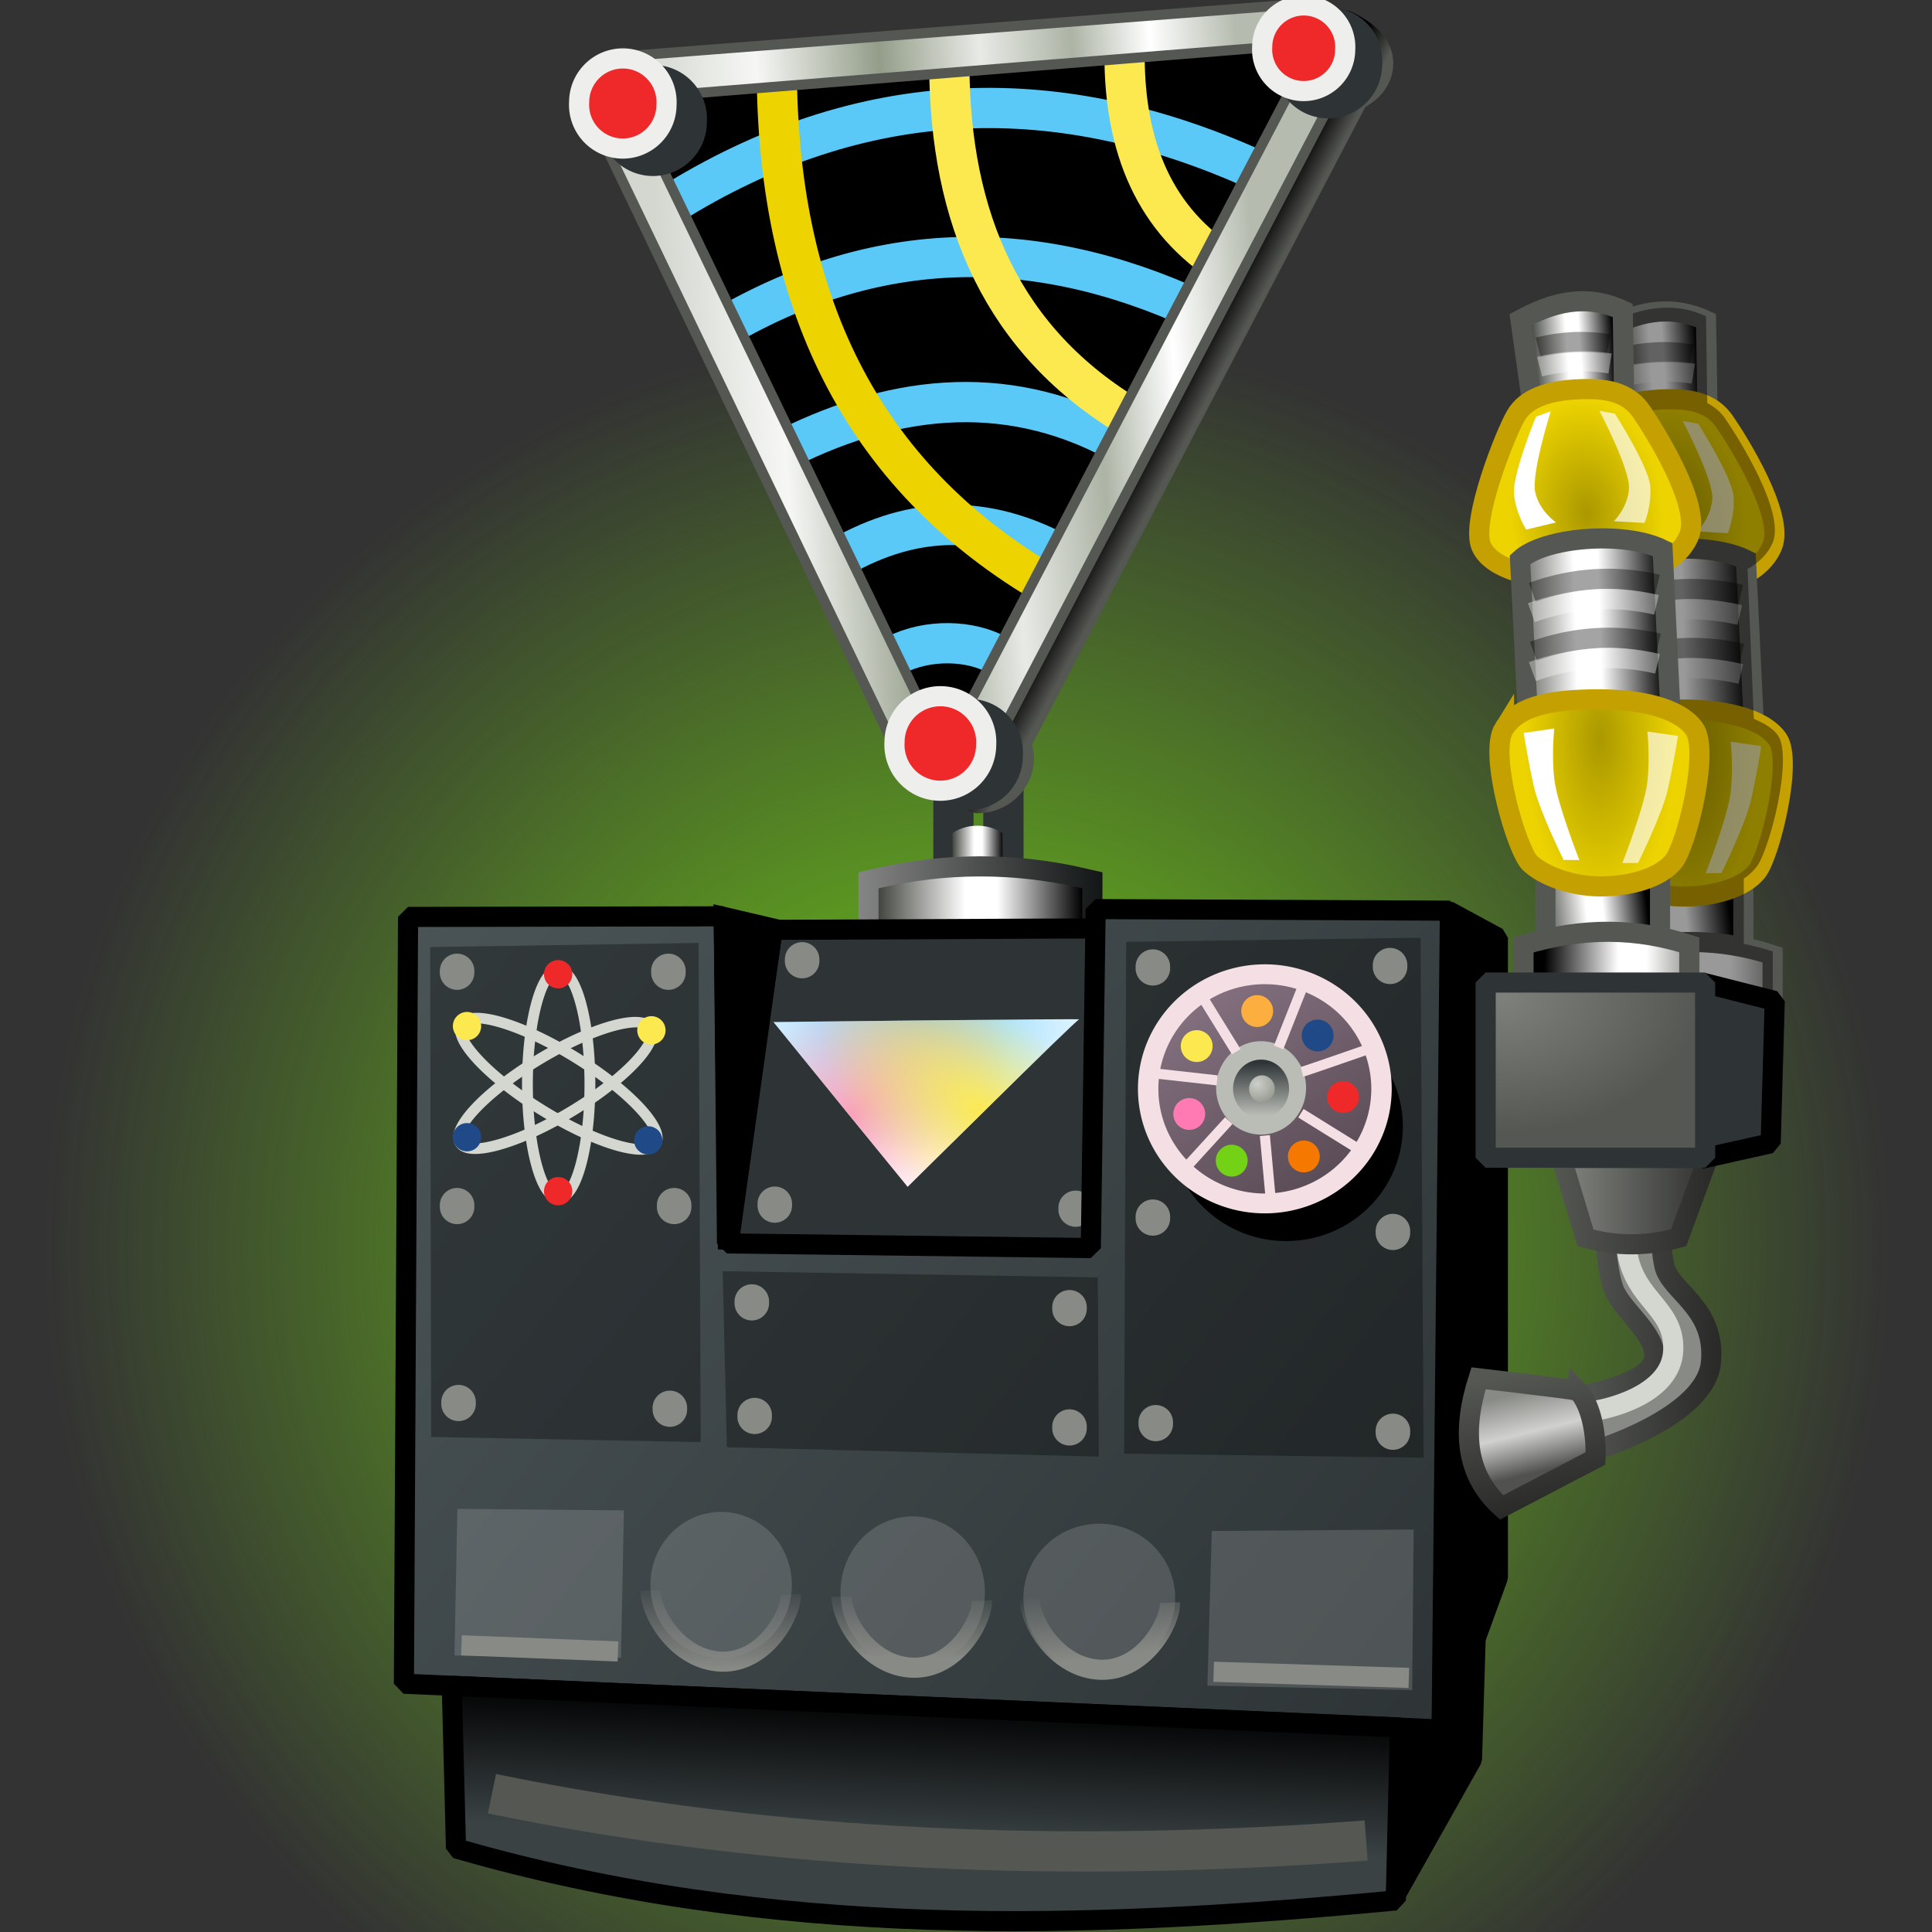 <?xml version="1.0" encoding="UTF-8" standalone="no"?>
<!-- Created with Inkscape (http://www.inkscape.org/) -->

<svg
   xmlns:dc="http://purl.org/dc/elements/1.1/"
   xmlns:cc="http://creativecommons.org/ns#"
   xmlns:rdf="http://www.w3.org/1999/02/22-rdf-syntax-ns#"
   xmlns:svg="http://www.w3.org/2000/svg"
   xmlns="http://www.w3.org/2000/svg"
   xmlns:xlink="http://www.w3.org/1999/xlink"
   xmlns:sodipodi="http://sodipodi.sourceforge.net/DTD/sodipodi-0.dtd"
   xmlns:inkscape="http://www.inkscape.org/namespaces/inkscape"
   width="48px"
   height="48px"
   id="svg8234"
   version="1.1"
   inkscape:version="0.48.5 r10040"
   sodipodi:docname="interocitor.svg">
  <rect width="100%" height="100%" fill="#333333" stroke="none"/>
  <defs
     id="defs8236">
    <linearGradient
       id="linearGradient10035">
      <stop
         style="stop-color:#7e817b;stop-opacity:1;"
         offset="0"
         id="stop10037" />
      <stop
         style="stop-color:#555753;stop-opacity:1;"
         offset="1"
         id="stop10039" />
    </linearGradient>
    <linearGradient
       inkscape:collect="always"
       id="linearGradient10023">
      <stop
         style="stop-color:#888a85;stop-opacity:1;"
         offset="0"
         id="stop10025" />
      <stop
         style="stop-color:#888a85;stop-opacity:0;"
         offset="1"
         id="stop10027" />
    </linearGradient>
    <linearGradient
       id="linearGradient10015">
      <stop
         style="stop-color:#858585;stop-opacity:1;"
         offset="0"
         id="stop10017" />
      <stop
         style="stop-color:#131616;stop-opacity:1;"
         offset="1"
         id="stop10019" />
    </linearGradient>
    <linearGradient
       id="linearGradient9883">
      <stop
         style="stop-color:#555753;stop-opacity:1;"
         offset="0"
         id="stop9885" />
      <stop
         style="stop-color:#292a28;stop-opacity:1;"
         offset="1"
         id="stop9887" />
    </linearGradient>
    <linearGradient
       id="linearGradient9873">
      <stop
         style="stop-color:#888a85;stop-opacity:1;"
         offset="0"
         id="stop9875" />
      <stop
         id="stop9881"
         offset="0.5"
         style="stop-color:#d1d2d0;stop-opacity:1;" />
      <stop
         style="stop-color:#51524f;stop-opacity:1;"
         offset="1"
         id="stop9877" />
    </linearGradient>
    <linearGradient
       id="linearGradient9865">
      <stop
         style="stop-color:#888a85;stop-opacity:1;"
         offset="0"
         id="stop9867" />
      <stop
         style="stop-color:#2c2d2b;stop-opacity:1;"
         offset="1"
         id="stop9869" />
    </linearGradient>
    <linearGradient
       inkscape:collect="always"
       id="linearGradient9609">
      <stop
         style="stop-color:#73d216;stop-opacity:1;"
         offset="0"
         id="stop9611" />
      <stop
         style="stop-color:#73d216;stop-opacity:0;"
         offset="1"
         id="stop9613" />
    </linearGradient>
    <linearGradient
       id="linearGradient9589">
      <stop
         style="stop-color:#000000;stop-opacity:1;"
         offset="0"
         id="stop9591" />
      <stop
         style="stop-color:#3a4244;stop-opacity:1;"
         offset="1"
         id="stop9593" />
    </linearGradient>
    <linearGradient
       id="linearGradient9548">
      <stop
         style="stop-color:#aa9800;stop-opacity:1;"
         offset="0"
         id="stop9550" />
      <stop
         style="stop-color:#edd400;stop-opacity:1;"
         offset="1"
         id="stop9552" />
    </linearGradient>
    <linearGradient
       id="linearGradient9540">
      <stop
         style="stop-color:#574700;stop-opacity:1;"
         offset="0"
         id="stop9542" />
      <stop
         style="stop-color:#c4a000;stop-opacity:1;"
         offset="1"
         id="stop9544" />
    </linearGradient>
    <linearGradient
       id="linearGradient9477">
      <stop
         style="stop-color:#43463f;stop-opacity:1;"
         offset="0"
         id="stop9479" />
      <stop
         id="stop9487"
         offset="0.427"
         style="stop-color:#ffffff;stop-opacity:1;" />
      <stop
         id="stop9485"
         offset="0.583"
         style="stop-color:#ffffff;stop-opacity:1;" />
      <stop
         style="stop-color:#000000;stop-opacity:1;"
         offset="1"
         id="stop9481" />
    </linearGradient>
    <linearGradient
       id="linearGradient9448">
      <stop
         style="stop-color:#555753;stop-opacity:1;"
         offset="0"
         id="stop9450" />
      <stop
         style="stop-color:#000000;stop-opacity:1;"
         offset="1"
         id="stop9452" />
    </linearGradient>
    <linearGradient
       id="linearGradient9418">
      <stop
         style="stop-color:#d3d7cf;stop-opacity:1;"
         offset="0"
         id="stop9420" />
      <stop
         id="stop9434"
         offset="0.189"
         style="stop-color:#f6f7f5;stop-opacity:1;" />
      <stop
         id="stop9432"
         offset="0.397"
         style="stop-color:#939d89;stop-opacity:1;" />
      <stop
         id="stop9430"
         offset="0.567"
         style="stop-color:#e8eae6;stop-opacity:1;" />
      <stop
         id="stop9428"
         offset="0.723"
         style="stop-color:#acb4a5;stop-opacity:1;" />
      <stop
         id="stop9426"
         offset="0.855"
         style="stop-color:#ffffff;stop-opacity:1;" />
      <stop
         style="stop-color:#b5bcaf;stop-opacity:1;"
         offset="1"
         id="stop9422" />
    </linearGradient>
    <linearGradient
       id="linearGradient9290">
      <stop
         style="stop-color:#84707f;stop-opacity:1;"
         offset="0"
         id="stop9292" />
      <stop
         style="stop-color:#5a4c56;stop-opacity:1;"
         offset="1"
         id="stop9294" />
    </linearGradient>
    <linearGradient
       id="linearGradient9282">
      <stop
         style="stop-color:#cdcfca;stop-opacity:1;"
         offset="0"
         id="stop9284" />
      <stop
         style="stop-color:#969b90;stop-opacity:1;"
         offset="1"
         id="stop9286" />
    </linearGradient>
    <linearGradient
       inkscape:collect="always"
       id="linearGradient9274">
      <stop
         style="stop-color:#2e3436;stop-opacity:1;"
         offset="0"
         id="stop9276" />
      <stop
         style="stop-color:#2e3436;stop-opacity:0;"
         offset="1"
         id="stop9278" />
    </linearGradient>
    <linearGradient
       id="linearGradient9266">
      <stop
         style="stop-color:#babdb6;stop-opacity:1;"
         offset="0"
         id="stop9268" />
      <stop
         style="stop-color:#353732;stop-opacity:0;"
         offset="1"
         id="stop9270" />
    </linearGradient>
    <linearGradient
       id="linearGradient9258">
      <stop
         style="stop-color:#4a5457;stop-opacity:1;"
         offset="0"
         id="stop9260" />
      <stop
         style="stop-color:#2e3436;stop-opacity:1;"
         offset="1"
         id="stop9262" />
    </linearGradient>
    <linearGradient
       inkscape:collect="always"
       id="linearGradient9250">
      <stop
         style="stop-color:#fce94f;stop-opacity:1;"
         offset="0"
         id="stop9252" />
      <stop
         style="stop-color:#fce94f;stop-opacity:0;"
         offset="1"
         id="stop9254" />
    </linearGradient>
    <linearGradient
       inkscape:collect="always"
       id="linearGradient9240">
      <stop
         style="stop-color:#f9a1ba;stop-opacity:1;"
         offset="0"
         id="stop9242" />
      <stop
         style="stop-color:#f9a1ba;stop-opacity:0;"
         offset="1"
         id="stop9244" />
    </linearGradient>
    <linearGradient
       id="linearGradient9232">
      <stop
         id="stop9234"
         offset="0"
         style="stop-color:#75cfff;stop-opacity:1;" />
      <stop
         id="stop9236"
         offset="1"
         style="stop-color:#ffffff;stop-opacity:1;" />
    </linearGradient>
    <linearGradient
       id="linearGradient9222">
      <stop
         style="stop-color:#75cfff;stop-opacity:1;"
         offset="0"
         id="stop9224" />
      <stop
         style="stop-color:#ffffff;stop-opacity:1;"
         offset="1"
         id="stop9226" />
    </linearGradient>
    <linearGradient
       inkscape:collect="always"
       xlink:href="#linearGradient9258"
       id="linearGradient9264"
       x1="11.47"
       y1="22.632"
       x2="36.828"
       y2="42.632"
       gradientUnits="userSpaceOnUse"
       gradientTransform="matrix(1.014,0,0,1.014,-1.443,-0.169)" />
    <linearGradient
       inkscape:collect="always"
       xlink:href="#linearGradient9274"
       id="linearGradient9280"
       x1="32.718"
       y1="25.043"
       x2="32.704"
       y2="28.491"
       gradientUnits="userSpaceOnUse" />
    <radialGradient
       inkscape:collect="always"
       xlink:href="#linearGradient9282"
       id="radialGradient9288"
       cx="31.946"
       cy="26.099"
       fx="31.946"
       fy="26.099"
       r="2.169"
       gradientTransform="matrix(1.383,4.9442372e-7,-4.8837355e-7,1.277,-12.221,-7.243)"
       gradientUnits="userSpaceOnUse" />
    <linearGradient
       inkscape:collect="always"
       xlink:href="#linearGradient9290"
       id="linearGradient9296"
       x1="31.615"
       y1="25.209"
       x2="33.66"
       y2="28.257"
       gradientUnits="userSpaceOnUse" />
    <linearGradient
       inkscape:collect="always"
       xlink:href="#linearGradient9418"
       id="linearGradient9424"
       x1="17.405"
       y1="9.919"
       x2="32.035"
       y2="8.303"
       gradientUnits="userSpaceOnUse"
       gradientTransform="matrix(0.999,0.035,-0.035,0.999,-0.476,-1.369)" />
    <linearGradient
       inkscape:collect="always"
       xlink:href="#linearGradient9448"
       id="linearGradient9454"
       x1="30.195"
       y1="11.593"
       x2="29.466"
       y2="11.24"
       gradientUnits="userSpaceOnUse"
       gradientTransform="matrix(0.999,0.035,-0.035,0.999,-0.476,-1.369)" />
    <linearGradient
       id="linearGradient9477-6">
      <stop
         style="stop-color:#43463f;stop-opacity:1;"
         offset="0"
         id="stop9479-1" />
      <stop
         id="stop9487-8"
         offset="0.427"
         style="stop-color:#ffffff;stop-opacity:1;" />
      <stop
         id="stop9485-9"
         offset="0.583"
         style="stop-color:#ffffff;stop-opacity:1;" />
      <stop
         style="stop-color:#000000;stop-opacity:1;"
         offset="1"
         id="stop9481-2" />
    </linearGradient>
    <linearGradient
       gradientTransform="translate(-38.221,-13.127)"
       y2="15.633"
       x2="42.542"
       y1="15.885"
       x1="38.221"
       gradientUnits="userSpaceOnUse"
       id="linearGradient9518"
       xlink:href="#linearGradient9477-6"
       inkscape:collect="always" />
    <linearGradient
       id="linearGradient9548-5">
      <stop
         style="stop-color:#aa9800;stop-opacity:1;"
         offset="0"
         id="stop9550-4" />
      <stop
         style="stop-color:#edd400;stop-opacity:1;"
         offset="1"
         id="stop9552-3" />
    </linearGradient>
    <radialGradient
       r="2.829"
       fy="11.938"
       fx="40.087"
       cy="11.938"
       cx="40.087"
       gradientTransform="matrix(0.672,-0.049,0.074,1.018,-24.989,-7.839)"
       gradientUnits="userSpaceOnUse"
       id="radialGradient9571"
       xlink:href="#linearGradient9548-5"
       inkscape:collect="always" />
    <linearGradient
       inkscape:collect="always"
       xlink:href="#linearGradient9589"
       id="linearGradient9595"
       x1="24.207"
       y1="42.231"
       x2="24.069"
       y2="45.717"
       gradientUnits="userSpaceOnUse"
       gradientTransform="translate(-0.857,0)" />
    <radialGradient
       inkscape:collect="always"
       xlink:href="#linearGradient9609"
       id="radialGradient9615"
       cx="25.857"
       cy="23.357"
       fx="25.857"
       fy="23.357"
       r="22.286"
       gradientUnits="userSpaceOnUse" />
    <linearGradient
       id="linearGradient9477-6-8">
      <stop
         style="stop-color:#43463f;stop-opacity:1;"
         offset="0"
         id="stop9479-1-6" />
      <stop
         id="stop9487-8-6"
         offset="0.427"
         style="stop-color:#ffffff;stop-opacity:1;" />
      <stop
         id="stop9485-9-2"
         offset="0.583"
         style="stop-color:#ffffff;stop-opacity:1;" />
      <stop
         style="stop-color:#000000;stop-opacity:1;"
         offset="1"
         id="stop9481-2-3" />
    </linearGradient>
    <linearGradient
       y2="8.688"
       x2="40.824"
       y1="8.84"
       x1="38.777"
       gradientTransform="translate(-38.23,-7.234)"
       gradientUnits="userSpaceOnUse"
       id="linearGradient9642"
       xlink:href="#linearGradient9477-6-8"
       inkscape:collect="always" />
    <linearGradient
       id="linearGradient9477-6-6">
      <stop
         style="stop-color:#43463f;stop-opacity:1;"
         offset="0"
         id="stop9479-1-2" />
      <stop
         id="stop9487-8-7"
         offset="0.427"
         style="stop-color:#ffffff;stop-opacity:1;" />
      <stop
         id="stop9485-9-5"
         offset="0.583"
         style="stop-color:#ffffff;stop-opacity:1;" />
      <stop
         style="stop-color:#000000;stop-opacity:1;"
         offset="1"
         id="stop9481-2-7" />
    </linearGradient>
    <linearGradient
       y2="8.688"
       x2="40.824"
       y1="8.84"
       x1="38.777"
       gradientTransform="translate(-38.23,-7.234)"
       gradientUnits="userSpaceOnUse"
       id="linearGradient9642-8"
       xlink:href="#linearGradient9477-6-6"
       inkscape:collect="always" />
    <linearGradient
       inkscape:collect="always"
       xlink:href="#linearGradient9477-6-6"
       id="linearGradient9696"
       x1="21.827"
       y1="22.547"
       x2="26.89"
       y2="22.547"
       gradientUnits="userSpaceOnUse" />
    <linearGradient
       inkscape:collect="always"
       xlink:href="#linearGradient9477-6"
       id="linearGradient9786"
       gradientUnits="userSpaceOnUse"
       gradientTransform="translate(-0.857,0)"
       x1="38.777"
       y1="8.84"
       x2="40.824"
       y2="8.688" />
    <linearGradient
       inkscape:collect="always"
       xlink:href="#linearGradient9477-6-8"
       id="linearGradient9788"
       gradientUnits="userSpaceOnUse"
       gradientTransform="translate(-0.857,0)"
       x1="38.991"
       y1="22.661"
       x2="41.61"
       y2="22.367" />
    <linearGradient
       inkscape:collect="always"
       xlink:href="#linearGradient9477-6-6"
       id="linearGradient9790"
       gradientUnits="userSpaceOnUse"
       gradientTransform="translate(-0.857,0)"
       x1="43.491"
       y1="23.875"
       x2="39.074"
       y2="23.831" />
    <radialGradient
       inkscape:collect="always"
       xlink:href="#linearGradient9548"
       id="radialGradient9792"
       gradientUnits="userSpaceOnUse"
       gradientTransform="matrix(0.672,-0.049,0.074,1.018,11.412,1.747)"
       cx="40.051"
       cy="12.743"
       fx="40.051"
       fy="12.743"
       r="2.829" />
    <linearGradient
       inkscape:collect="always"
       xlink:href="#linearGradient9477"
       id="linearGradient9794"
       gradientUnits="userSpaceOnUse"
       gradientTransform="translate(-0.857,0)"
       x1="38.221"
       y1="15.885"
       x2="42.062"
       y2="15.759" />
    <radialGradient
       inkscape:collect="always"
       xlink:href="#linearGradient9548-5"
       id="radialGradient9796"
       gradientUnits="userSpaceOnUse"
       gradientTransform="matrix(-0.674,6.8241298e-4,-0.002,-1.482,66.576,45.307)"
       cx="39.973"
       cy="18.198"
       fx="39.973"
       fy="18.198"
       r="2.829" />
    <linearGradient
       inkscape:collect="always"
       xlink:href="#linearGradient9477-6"
       id="linearGradient9798"
       gradientUnits="userSpaceOnUse"
       gradientTransform="translate(-0.857,0)"
       x1="38.777"
       y1="8.84"
       x2="40.824"
       y2="8.688" />
    <linearGradient
       inkscape:collect="always"
       xlink:href="#linearGradient9477-6-8"
       id="linearGradient9800"
       gradientUnits="userSpaceOnUse"
       gradientTransform="translate(-0.857,0)"
       x1="38.991"
       y1="22.661"
       x2="41.61"
       y2="22.367" />
    <linearGradient
       inkscape:collect="always"
       xlink:href="#linearGradient9477-6-6"
       id="linearGradient9802"
       gradientUnits="userSpaceOnUse"
       gradientTransform="translate(-0.857,0)"
       x1="43.491"
       y1="23.875"
       x2="39.074"
       y2="23.831" />
    <radialGradient
       inkscape:collect="always"
       xlink:href="#linearGradient9548"
       id="radialGradient9804"
       gradientUnits="userSpaceOnUse"
       gradientTransform="matrix(0.672,-0.049,0.074,1.018,11.412,1.747)"
       cx="40.051"
       cy="12.743"
       fx="40.051"
       fy="12.743"
       r="2.829" />
    <linearGradient
       inkscape:collect="always"
       xlink:href="#linearGradient9477"
       id="linearGradient9806"
       gradientUnits="userSpaceOnUse"
       gradientTransform="translate(-0.857,0)"
       x1="38.221"
       y1="15.885"
       x2="42.062"
       y2="15.759" />
    <radialGradient
       inkscape:collect="always"
       xlink:href="#linearGradient9548-5"
       id="radialGradient9808"
       gradientUnits="userSpaceOnUse"
       gradientTransform="matrix(-0.674,6.8241298e-4,-0.002,-1.482,66.576,45.307)"
       cx="39.973"
       cy="18.198"
       fx="39.973"
       fy="18.198"
       r="2.829" />
    <linearGradient
       inkscape:collect="always"
       xlink:href="#linearGradient9477-6-6"
       id="linearGradient9816"
       x1="23.663"
       y1="22.114"
       x2="24.93"
       y2="22.114"
       gradientUnits="userSpaceOnUse" />
    <radialGradient
       inkscape:collect="always"
       xlink:href="#linearGradient9222"
       id="radialGradient9859"
       gradientUnits="userSpaceOnUse"
       gradientTransform="matrix(-1.428,-0.041,0.026,-0.887,57.037,45.061)"
       cx="24.183"
       cy="22.354"
       fx="24.183"
       fy="22.354"
       r="3.745" />
    <radialGradient
       inkscape:collect="always"
       xlink:href="#linearGradient9240"
       id="radialGradient9861"
       gradientUnits="userSpaceOnUse"
       gradientTransform="matrix(0.955,-0.715,0.448,0.598,-12.047,26.817)"
       cx="22.576"
       cy="26.654"
       fx="22.576"
       fy="26.654"
       r="3.745" />
    <radialGradient
       inkscape:collect="always"
       xlink:href="#linearGradient9250"
       id="radialGradient9863"
       gradientUnits="userSpaceOnUse"
       gradientTransform="matrix(-1.018,-0.838,0.413,-0.501,40.103,61.655)"
       cx="25.862"
       cy="26.654"
       fx="25.862"
       fy="26.654"
       r="3.745" />
    <linearGradient
       inkscape:collect="always"
       xlink:href="#linearGradient9865"
       id="linearGradient9871"
       x1="38.543"
       y1="29.844"
       x2="42.684"
       y2="29.844"
       gradientUnits="userSpaceOnUse" />
    <linearGradient
       inkscape:collect="always"
       xlink:href="#linearGradient9873"
       id="linearGradient9879"
       x1="38.065"
       y1="34.527"
       x2="38.536"
       y2="36.491"
       gradientUnits="userSpaceOnUse" />
    <linearGradient
       inkscape:collect="always"
       xlink:href="#linearGradient9883"
       id="linearGradient9889"
       x1="38.543"
       y1="29.844"
       x2="42.684"
       y2="29.844"
       gradientUnits="userSpaceOnUse" />
    <linearGradient
       inkscape:collect="always"
       xlink:href="#linearGradient9883"
       id="linearGradient9897"
       x1="39.078"
       y1="33.273"
       x2="42.768"
       y2="33.273"
       gradientUnits="userSpaceOnUse" />
    <linearGradient
       inkscape:collect="always"
       xlink:href="#linearGradient9883"
       id="linearGradient9905"
       x1="36.922"
       y1="34.277"
       x2="37.643"
       y2="37.634"
       gradientUnits="userSpaceOnUse" />
    <linearGradient
       inkscape:collect="always"
       xlink:href="#linearGradient10015"
       id="linearGradient10021"
       x1="21.327"
       y1="22.547"
       x2="27.39"
       y2="22.547"
       gradientUnits="userSpaceOnUse" />
    <linearGradient
       inkscape:collect="always"
       xlink:href="#linearGradient10023"
       id="linearGradient10029"
       x1="27.404"
       y1="41.172"
       x2="27.211"
       y2="39.494"
       gradientUnits="userSpaceOnUse" />
    <linearGradient
       inkscape:collect="always"
       xlink:href="#linearGradient10023"
       id="linearGradient10031"
       x1="22.732"
       y1="41.193"
       x2="22.753"
       y2="39.443"
       gradientUnits="userSpaceOnUse" />
    <linearGradient
       inkscape:collect="always"
       xlink:href="#linearGradient10023"
       id="linearGradient10033"
       x1="17.984"
       y1="41.47"
       x2="18.005"
       y2="39.327"
       gradientUnits="userSpaceOnUse" />
    <radialGradient
       inkscape:collect="always"
       xlink:href="#linearGradient10035"
       id="radialGradient10041"
       cx="37.28"
       cy="24.397"
       fx="37.28"
       fy="24.397"
       r="2.976"
       gradientTransform="matrix(0.017,1.128,-1.655,0.025,77.027,-17.871)"
       gradientUnits="userSpaceOnUse" />
  </defs>
  <sodipodi:namedview
     id="base"
     pagecolor="#ffffff"
     bordercolor="#666666"
     borderopacity="1.0"
     inkscape:pageopacity="0.0"
     inkscape:pageshadow="2"
     inkscape:zoom="14"
     inkscape:cx="9.7933597"
     inkscape:cy="17.721094"
     inkscape:current-layer="layer1"
     showgrid="true"
     inkscape:grid-bbox="true"
     inkscape:document-units="px"
     inkscape:window-width="2880"
     inkscape:window-height="1557"
     inkscape:window-x="-8"
     inkscape:window-y="-8"
     inkscape:window-maximized="1" />
  <g
     id="layer1"
     inkscape:label="Layer 1"
     inkscape:groupmode="layer">
    <path
       sodipodi:type="arc"
       style="color:#000000;fill:url(#radialGradient9615);fill-opacity:1;fill-rule:nonzero;stroke:none;stroke-width:0.485;marker:none;visibility:visible;display:inline;overflow:visible;enable-background:accumulate"
       id="path9597"
       sodipodi:cx="25.857143"
       sodipodi:cy="23.357143"
       sodipodi:rx="22.285715"
       sodipodi:ry="22.285715"
       d="m 48.143,23.357 a 22.286,22.286 0 1 1 -44.571,0 22.286,22.286 0 1 1 44.571,0 z"
       transform="matrix(1.03,0,0,1.03,-2.609,6.896)" />
    <g
       id="g9752"
       transform="translate(2.222,0.253)">
      <path
         style="color:#000000;fill:url(#linearGradient9786);fill-opacity:1;fill-rule:nonzero;stroke:#555753;stroke-width:0.5;stroke-linecap:butt;stroke-linejoin:miter;stroke-miterlimit:4;stroke-opacity:1;stroke-dasharray:none;stroke-dashoffset:0;marker:none;visibility:visible;display:inline;overflow:visible;enable-background:accumulate"
         d="M 37.623,7.942 C 38.413,7.518 39.234,7.283 40.164,7.712 l 0.038,2.327 -2.278,0.046 z"
         id="path9754"
         inkscape:connector-curvature="0"
         sodipodi:nodetypes="ccccc" />
      <path
         style="color:#000000;fill:url(#linearGradient9788);fill-opacity:1;fill-rule:nonzero;stroke:#555753;stroke-width:0.5;stroke-linecap:butt;stroke-linejoin:miter;stroke-miterlimit:4;stroke-opacity:1;stroke-dasharray:none;stroke-dashoffset:0;marker:none;visibility:visible;display:inline;overflow:visible;enable-background:accumulate"
         d="m 38.244,21.501 c 0.89,-0.242 1.8,-0.4 2.847,0 l 0,2.318 -2.847,0 z"
         id="path9756"
         inkscape:connector-curvature="0"
         sodipodi:nodetypes="ccccc" />
      <path
         style="color:#000000;fill:url(#linearGradient9790);fill-opacity:1;fill-rule:nonzero;stroke:#555753;stroke-width:0.5;stroke-linecap:butt;stroke-linejoin:miter;stroke-miterlimit:4;stroke-opacity:1;stroke-dasharray:none;stroke-dashoffset:0;marker:none;visibility:visible;display:inline;overflow:visible;enable-background:accumulate"
         d="m 37.699,23.475 c 1.484,-0.45 2.848,-0.416 4.119,0 l 0,1.134 -4.119,0 z"
         id="path9758"
         inkscape:connector-curvature="0"
         sodipodi:nodetypes="ccccc" />
      <path
         style="color:#000000;fill:url(#radialGradient9792);fill-opacity:1;stroke:#c4a000;stroke-width:0.5;stroke-linecap:butt;stroke-linejoin:miter;stroke-miterlimit:4;stroke-opacity:1;stroke-dasharray:none;stroke-dashoffset:0;marker:none;visibility:visible;display:inline;overflow:visible;enable-background:accumulate"
         d="m 37.508,10.328 c 0.263,-0.455 0.849,-0.614 1.461,-0.652 0.758,-0.047 1.317,0.051 1.657,0.547 0.34,0.496 1.502,2.345 1.182,3.096 -0.319,0.751 -1.324,1.044 -2.489,1.082 -1.203,0.039 -2.395,-0.211 -2.668,-0.824 -0.273,-0.613 0.593,-2.794 0.857,-3.249 z"
         id="path9760"
         inkscape:connector-curvature="0"
         sodipodi:nodetypes="zszzszz" />
      <path
         style="color:#000000;fill:url(#linearGradient9794);fill-opacity:1;stroke:#555753;stroke-width:0.5;stroke-linecap:butt;stroke-linejoin:miter;stroke-miterlimit:4;stroke-opacity:1;stroke-dasharray:none;stroke-dashoffset:0;marker:none;visibility:visible;display:inline;overflow:visible;enable-background:accumulate"
         d="m 37.614,13.904 c 0.587,-0.55 2.571,-0.729 3.541,-0.249 l 0.229,4.738 -3.55,-0.044 z"
         id="path9762"
         inkscape:connector-curvature="0"
         sodipodi:nodetypes="ccccc" />
      <path
         style="color:#000000;fill:url(#radialGradient9796);fill-opacity:1;fill-rule:nonzero;stroke:#c4a000;stroke-width:0.5;stroke-linecap:butt;stroke-linejoin:miter;stroke-miterlimit:4;stroke-opacity:1;stroke-dasharray:none;stroke-dashoffset:0;marker:none;visibility:visible;display:inline;overflow:visible;enable-background:accumulate"
         d="m 37.214,18.103 c 0.39,-0.618 1.321,-0.721 2.308,-0.728 1.009,-0.007 2.024,0.189 2.417,0.728 0.393,0.539 -0.189,2.902 -0.514,3.302 -0.325,0.4 -1.053,0.613 -1.802,0.617 -0.737,0.004 -1.446,-0.275 -1.766,-0.583 -0.32,-0.307 -1.032,-2.719 -0.643,-3.337 z"
         id="path9764"
         inkscape:connector-curvature="0"
         sodipodi:nodetypes="zszzszz" />
      <path
         style="fill:none;stroke:#000000;stroke-width:0.5;stroke-linecap:butt;stroke-linejoin:miter;stroke-miterlimit:4;stroke-opacity:0.356;stroke-dasharray:none"
         d="m 37.919,14.715 c 0.969,-0.352 2.039,-0.445 3.109,-0.194"
         id="path9766"
         inkscape:connector-curvature="0"
         sodipodi:nodetypes="cc" />
      <path
         sodipodi:nodetypes="cc"
         inkscape:connector-curvature="0"
         id="path9768"
         d="m 37.894,15.221 c 0.969,-0.352 2.039,-0.445 3.109,-0.194"
         style="fill:none;stroke:#ffffff;stroke-width:0.5;stroke-linecap:butt;stroke-linejoin:miter;stroke-miterlimit:4;stroke-opacity:0.356;stroke-dasharray:none" />
      <path
         sodipodi:nodetypes="cc"
         inkscape:connector-curvature="0"
         id="path9770"
         d="m 37.944,16.18 c 0.969,-0.352 2.039,-0.445 3.109,-0.194"
         style="fill:none;stroke:#000000;stroke-width:0.5;stroke-linecap:butt;stroke-linejoin:miter;stroke-miterlimit:4;stroke-opacity:0.356;stroke-dasharray:none" />
      <path
         style="fill:none;stroke:#ffffff;stroke-width:0.5;stroke-linecap:butt;stroke-linejoin:miter;stroke-miterlimit:4;stroke-opacity:0.356;stroke-dasharray:none"
         d="m 37.919,16.685 c 0.969,-0.352 2.039,-0.445 3.109,-0.194"
         id="path9772"
         inkscape:connector-curvature="0"
         sodipodi:nodetypes="cc" />
      <path
         sodipodi:nodetypes="cc"
         inkscape:connector-curvature="0"
         id="path9774"
         d="m 38.062,8.63 c 0.546,-0.14 1.148,-0.178 1.751,-0.078"
         style="fill:none;stroke:#000000;stroke-width:0.5;stroke-linecap:butt;stroke-linejoin:miter;stroke-miterlimit:4;stroke-opacity:0.356;stroke-dasharray:none" />
      <path
         style="fill:none;stroke:#ffffff;stroke-width:0.5;stroke-linecap:butt;stroke-linejoin:miter;stroke-miterlimit:4;stroke-opacity:0.356;stroke-dasharray:none"
         d="M 38.098,9.109 C 38.644,8.969 39.246,8.932 39.849,9.031"
         id="path9776"
         inkscape:connector-curvature="0"
         sodipodi:nodetypes="cc" />
      <path
         style="fill:#ffffff;stroke:none"
         d="m 38.009,10.351 c 0,0 -0.595,1.443 -0.546,1.929 0.048,0.486 0.301,0.877 0.301,0.877 l 0.743,-0.177 c 0,0 -0.402,-0.271 -0.514,-0.736 -0.112,-0.465 0.383,-2.027 0.383,-2.027 z"
         id="path9778"
         inkscape:connector-curvature="0"
         sodipodi:nodetypes="czcczcc" />
      <path
         sodipodi:nodetypes="czcczcc"
         inkscape:connector-curvature="0"
         id="path9780"
         d="m 38.694,21.364 c 0,0 -0.596,-1.207 -0.736,-1.814 -0.139,-0.607 -0.254,-1.341 -0.254,-1.341 l 0.759,-0.11 c 0,0 -0.07,0.654 0.002,1.264 0.072,0.61 0.621,2.004 0.621,2.004 z"
         style="fill:#ffffff;stroke:none" />
      <path
         sodipodi:nodetypes="czcczcc"
         inkscape:connector-curvature="0"
         id="path9782"
         d="m 39.969,10.275 c 0,0 0.84,1.315 0.879,1.802 0.038,0.486 -0.142,0.916 -0.142,0.916 l -0.762,-0.043 c 0,0 0.348,-0.338 0.376,-0.815 0.028,-0.478 -0.735,-1.928 -0.735,-1.928 z"
         style="fill:#ffffff;fill-opacity:0.675;stroke:none" />
      <path
         style="fill:#ffffff;fill-opacity:0.649;stroke:none"
         d="m 40.546,21.439 c 0,0 0.596,-1.207 0.736,-1.814 0.139,-0.607 0.254,-1.341 0.254,-1.341 l -0.759,-0.11 c 0,0 0.07,0.654 -0.002,1.264 -0.072,0.61 -0.621,2.004 -0.621,2.004 z"
         id="path9784"
         inkscape:connector-curvature="0"
         sodipodi:nodetypes="czcczcc" />
    </g>
    <path
       style="color:#000000;fill:#000000;fill-opacity:0.402;fill-rule:nonzero;stroke:none;stroke-width:0.5;marker:none;visibility:visible;display:inline;overflow:visible;enable-background:accumulate"
       d="m 41.074,7.668 c -0.42,0.058 -0.824,0.226 -1.219,0.438 l 0.281,2.031 c -0.162,0.095 -0.312,0.181 -0.406,0.344 -0.263,0.455 -1.117,2.637 -0.844,3.25 0.136,0.306 0.486,0.522 0.969,0.656 l 0.156,3.438 c -0.235,0.107 -0.432,0.23 -0.562,0.438 -0.39,0.618 0.305,3.036 0.625,3.344 0.098,0.094 0.247,0.169 0.406,0.25 l 0,1.656 c -0.187,0.042 -0.372,0.067 -0.562,0.125 l 0,1.125 4.125,0 0,-1.125 c -0.236,-0.077 -0.476,-0.137 -0.719,-0.188 l 0,-1.625 c 0.126,-0.076 0.231,-0.181 0.312,-0.281 0.325,-0.4 0.924,-2.742 0.531,-3.281 -0.13,-0.179 -0.349,-0.298 -0.594,-0.406 l -0.156,-3.719 c 0.285,-0.163 0.505,-0.375 0.625,-0.656 0.319,-0.751 -0.848,-2.598 -1.188,-3.094 -0.113,-0.165 -0.276,-0.289 -0.438,-0.375 l -0.031,-2.156 c -0.465,-0.214 -0.892,-0.246 -1.312,-0.188 z"
       id="path9940"
       inkscape:connector-curvature="0" />
    <rect
       y="17.863"
       x="23.688"
       height="5.85"
       width="1.242"
       id="rect9443"
       style="color:#000000;fill:none;stroke:#2e3436;stroke-width:1;stroke-linecap:butt;stroke-linejoin:miter;stroke-miterlimit:4;stroke-opacity:1;stroke-dasharray:none;stroke-dashoffset:0;marker:none;visibility:visible;display:inline;overflow:visible;enable-background:accumulate" />
    <path
       style="fill:url(#linearGradient9454);fill-opacity:1;stroke:none"
       d="M 33.525,0.273 32.452,0.036 22.482,19.585 l 1.754,0.618 c 0.764,0.027 1.427,-0.561 1.454,-1.325 0.005,-0.131 -0.018,-0.256 -0.049,-0.377 L 33.921,2.657 c 0.384,-0.211 0.677,-0.578 0.693,-1.039 0.025,-0.704 -0.594,-1.126 -1.089,-1.346 z"
       id="path9395"
       inkscape:connector-curvature="0"
       sodipodi:nodetypes="ccccsccsc" />
    <path
       style="fill:#000000;stroke:none"
       d="m 15.272,2.588 7.767,16.121 0.835,-0.009 L 32.765,1.721 32.016,0.879 15.914,2.136 z"
       id="path9218"
       inkscape:connector-curvature="0" />
    <path
       style="color:#000000;fill:none;stroke:#5bc9f7;stroke-width:1;stroke-linecap:butt;stroke-linejoin:miter;stroke-miterlimit:4;stroke-opacity:1;stroke-dasharray:none;stroke-dashoffset:0;marker:none;visibility:visible;display:inline;overflow:visible;enable-background:accumulate"
       d="M 16.627,5.099 C 21.429,2.09 26.365,1.964 31.413,4.316"
       id="path8809"
       inkscape:connector-curvature="0"
       sodipodi:nodetypes="cc" />
    <path
       sodipodi:nodetypes="cc"
       inkscape:connector-curvature="0"
       id="path8817"
       d="M 17.595,8.36 C 21.551,5.899 25.617,5.797 29.777,7.722"
       style="color:#000000;fill:none;stroke:#5bc9f7;stroke-width:1;stroke-linecap:butt;stroke-linejoin:miter;stroke-miterlimit:4;stroke-opacity:1;stroke-dasharray:none;stroke-dashoffset:0;marker:none;visibility:visible;display:inline;overflow:visible;enable-background:accumulate" />
    <path
       style="color:#000000;fill:none;stroke:#5bc9f7;stroke-width:1;stroke-linecap:butt;stroke-linejoin:miter;stroke-miterlimit:4;stroke-opacity:1;stroke-dasharray:none;stroke-dashoffset:0;marker:none;visibility:visible;display:inline;overflow:visible;enable-background:accumulate"
       d="m 19.334,11.248 c 2.713,-1.411 5.578,-1.802 8.381,-0.306"
       id="path8819"
       inkscape:connector-curvature="0"
       sodipodi:nodetypes="cc" />
    <path
       sodipodi:nodetypes="cc"
       inkscape:connector-curvature="0"
       id="path8821"
       d="m 20.886,13.836 c 1.857,-1.057 3.632,-1.026 5.381,-0.105"
       style="color:#000000;fill:none;stroke:#5bc9f7;stroke-width:1;stroke-linecap:butt;stroke-linejoin:miter;stroke-miterlimit:4;stroke-opacity:1;stroke-dasharray:none;stroke-dashoffset:0;marker:none;visibility:visible;display:inline;overflow:visible;enable-background:accumulate" />
    <path
       style="color:#000000;fill:none;stroke:#5bc9f7;stroke-width:1;stroke-linecap:butt;stroke-linejoin:miter;stroke-miterlimit:4;stroke-opacity:1;stroke-dasharray:none;stroke-dashoffset:0;marker:none;visibility:visible;display:inline;overflow:visible;enable-background:accumulate"
       d="m 22.252,16.273 c 0.801,-0.407 1.873,-0.377 2.552,0.016"
       id="path8823"
       inkscape:connector-curvature="0"
       sodipodi:nodetypes="cc" />
    <path
       style="color:#000000;fill:none;stroke:#fce94f;stroke-width:1;stroke-linecap:butt;stroke-linejoin:miter;stroke-miterlimit:4;stroke-opacity:1;stroke-dasharray:none;stroke-dashoffset:0;marker:none;visibility:visible;display:inline;overflow:visible;enable-background:accumulate"
       d="M 28.147,10.412 C 24.904,8.496 23.592,5.428 23.585,1.581"
       id="path8833"
       inkscape:connector-curvature="0"
       sodipodi:nodetypes="cc" />
    <path
       sodipodi:nodetypes="cc"
       inkscape:connector-curvature="0"
       id="path9698"
       d="M 30.504,6.625 C 28.675,5.485 27.938,3.655 27.939,1.359"
       style="color:#000000;fill:none;stroke:#fce94f;stroke-width:1;stroke-linecap:butt;stroke-linejoin:miter;stroke-miterlimit:4;stroke-opacity:1;stroke-dasharray:none;stroke-dashoffset:0;marker:none;visibility:visible;display:inline;overflow:visible;enable-background:accumulate" />
    <path
       sodipodi:nodetypes="cc"
       inkscape:connector-curvature="0"
       id="path9700"
       d="M 26.115,14.586 C 21.275,11.795 19.315,7.33 19.299,1.734"
       style="color:#000000;fill:none;stroke:#edd400;stroke-width:1;stroke-linecap:butt;stroke-linejoin:miter;stroke-miterlimit:4;stroke-opacity:1;stroke-dasharray:none;stroke-dashoffset:0;marker:none;visibility:visible;display:inline;overflow:visible;enable-background:accumulate" />
    <path
       style="font-size:medium;font-style:normal;font-variant:normal;font-weight:normal;font-stretch:normal;text-indent:0;text-align:start;text-decoration:none;line-height:normal;letter-spacing:normal;word-spacing:normal;text-transform:none;direction:ltr;block-progression:tb;writing-mode:lr-tb;text-anchor:start;baseline-shift:baseline;color:#000000;fill:url(#linearGradient9424);fill-opacity:1;stroke:#555753;stroke-width:0.25;stroke-miterlimit:4;stroke-dasharray:none;marker:none;visibility:visible;display:inline;overflow:visible;enable-background:accumulate;font-family:Sans;-inkscape-font-specification:Sans"
       d="m 32.501,0.08 -0.259,0.023 -16.626,1.287 -0.129,-0.005 -0.132,0.092 -0.661,0.461 -0.331,0.246 0.18,0.393 7.997,16.636 0.151,0.296 0.322,0.011 0.872,-0.034 0.322,0.011 L 24.345,19.213 33.509,1.696 33.681,1.379 33.433,1.112 32.657,0.246 32.501,0.08 z M 32.045,1.128 32.417,1.56 23.565,18.476 23.37,18.501 15.672,2.553 15.838,2.43 32.045,1.128 z"
       id="path9378"
       inkscape:connector-curvature="0" />
    <path
       sodipodi:type="arc"
       style="color:#000000;fill:#2e3436;fill-opacity:1;fill-rule:nonzero;stroke:none;stroke-width:0.489;marker:none;visibility:visible;display:inline;overflow:visible;enable-background:accumulate"
       id="path9412"
       sodipodi:cx="24.546707"
       sodipodi:cy="17.594408"
       sodipodi:rx="1.0606601"
       sodipodi:ry="1.0606601"
       d="m 25.607,17.594 a 1.061,1.061 0 1 1 -2.121,0 1.061,1.061 0 1 1 2.121,0 z"
       transform="matrix(1.261,0.044,-0.044,1.261,-13.955,-20.273)" />
    <path
       transform="matrix(1.023,0.036,-0.036,1.023,-9.004,-16.311)"
       d="m 25.607,17.594 a 1.061,1.061 0 1 1 -2.121,0 1.061,1.061 0 1 1 2.121,0 z"
       sodipodi:ry="1.0606601"
       sodipodi:rx="1.0606601"
       sodipodi:cy="17.594408"
       sodipodi:cx="24.546707"
       id="path8789"
       style="color:#000000;fill:#ef2929;fill-opacity:1;fill-rule:nonzero;stroke:#eeeeec;stroke-width:0.489;stroke-linecap:butt;stroke-linejoin:miter;stroke-miterlimit:4;stroke-opacity:1;stroke-dasharray:none;stroke-dashoffset:0;marker:none;visibility:visible;display:inline;overflow:visible;enable-background:accumulate"
       sodipodi:type="arc" />
    <path
       transform="matrix(1.261,0.044,-0.044,1.261,2.823,-21.705)"
       d="m 25.607,17.594 a 1.061,1.061 0 1 1 -2.121,0 1.061,1.061 0 1 1 2.121,0 z"
       sodipodi:ry="1.0606601"
       sodipodi:rx="1.0606601"
       sodipodi:cy="17.594408"
       sodipodi:cx="24.546707"
       id="path9414"
       style="color:#000000;fill:#2e3436;fill-opacity:1;fill-rule:nonzero;stroke:none;stroke-width:0.489;marker:none;visibility:visible;display:inline;overflow:visible;enable-background:accumulate"
       sodipodi:type="arc" />
    <path
       sodipodi:type="arc"
       style="color:#000000;fill:#ef2929;stroke:#eeeeec;stroke-width:0.514;stroke-linecap:butt;stroke-linejoin:miter;stroke-miterlimit:4;stroke-opacity:1;stroke-dasharray:none;stroke-dashoffset:0;marker:none;visibility:visible;display:inline;overflow:visible;enable-background:accumulate"
       id="path8791"
       sodipodi:cx="24.546707"
       sodipodi:cy="17.594408"
       sodipodi:rx="1.0606601"
       sodipodi:ry="1.0606601"
       d="m 25.607,17.594 a 1.061,1.061 0 1 1 -2.121,0 1.061,1.061 0 1 1 2.121,0 z"
       transform="matrix(0.972,0.034,-0.034,0.972,9.129,-16.737)" />
    <path
       sodipodi:type="arc"
       style="color:#000000;fill:#2e3436;fill-opacity:1;fill-rule:nonzero;stroke:none;stroke-width:0.489;marker:none;visibility:visible;display:inline;overflow:visible;enable-background:accumulate"
       id="path9416"
       sodipodi:cx="24.546707"
       sodipodi:cy="17.594408"
       sodipodi:rx="1.0606601"
       sodipodi:ry="1.0606601"
       d="m 25.607,17.594 a 1.061,1.061 0 1 1 -2.121,0 1.061,1.061 0 1 1 2.121,0 z"
       transform="matrix(1.261,0.044,-0.044,1.261,-6.104,-4.523)" />
    <path
       style="color:#000000;fill:url(#linearGradient9816);stroke:none;stroke-width:0.1;marker:none;visibility:visible;display:inline;overflow:visible;enable-background:accumulate;fill-opacity:1.0"
       d="m 23.663,20.697 c 0.397,-0.261 0.906,-0.226 1.242,0 l 0.025,3.017 -1.242,0 z"
       id="rect8785"
       inkscape:connector-curvature="0"
       sodipodi:nodetypes="ccccc" />
    <path
       sodipodi:nodetypes="ccccc"
       inkscape:connector-curvature="0"
       id="path9445"
       d="m 21.827,22.069 c 1.688,-0.392 3.375,-0.392 5.063,0 l 0,1.251 -5.063,0 z"
       style="color:#000000;fill:none;stroke:url(#linearGradient10021);stroke-width:1;stroke-linecap:butt;stroke-linejoin:miter;stroke-miterlimit:4;stroke-opacity:1;stroke-dasharray:none;stroke-dashoffset:0;marker:none;visibility:visible;display:inline;overflow:visible;enable-background:accumulate" />
    <path
       sodipodi:type="arc"
       style="color:#000000;fill:#ef2929;fill-opacity:1;fill-rule:nonzero;stroke:#eeeeec;stroke-width:0.466;stroke-linecap:butt;stroke-linejoin:miter;stroke-miterlimit:4;stroke-opacity:1;stroke-dasharray:none;stroke-dashoffset:0;marker:none;visibility:visible;display:inline;overflow:visible;enable-background:accumulate"
       id="path8787"
       sodipodi:cx="24.546707"
       sodipodi:cy="17.594408"
       sodipodi:rx="1.0606601"
       sodipodi:ry="1.0606601"
       d="m 25.607,17.594 a 1.061,1.061 0 1 1 -2.121,0 1.061,1.061 0 1 1 2.121,0 z"
       transform="matrix(1.073,0.038,-0.038,1.073,-2.307,-1.34)" />
    <path
       style="color:#000000;fill:#888a85;stroke:url(#linearGradient9897);stroke-width:0.5;stroke-linecap:butt;stroke-linejoin:miter;stroke-miterlimit:4;stroke-opacity:1;stroke-dasharray:none;stroke-dashoffset:0;marker:none;visibility:visible;display:inline;overflow:visible;enable-background:accumulate"
       d="m 39.883,30.618 c 0,0 0.015,0.847 0.202,1.389 0.187,0.542 1.103,1.148 1.01,1.757 -0.094,0.609 -1.767,0.899 -1.767,0.899 l 0.252,1.389 c 0,0 2.8,-0.833 2.928,-2.206 0.128,-1.373 -1.032,-1.759 -1.161,-2.41 -0.129,-0.651 -0.05,-0.94 -0.05,-0.94 z"
       id="path8987"
       inkscape:connector-curvature="0"
       sodipodi:nodetypes="czzcczzcc" />
    <path
       style="color:#000000;fill:#000000;stroke:#000000;stroke-width:0.5;stroke-linecap:butt;stroke-linejoin:bevel;stroke-miterlimit:4;stroke-opacity:1;stroke-dasharray:none;stroke-dashoffset:0;marker:none;visibility:visible;display:inline;overflow:visible;enable-background:accumulate"
       d="m 34.625,47.164 1.946,-3.457 0.119,-3.941 -2.014,3.205 z"
       id="path9039"
       inkscape:connector-curvature="0"
       sodipodi:nodetypes="ccccc" />
    <path
       style="color:#000000;fill:#000000;stroke:#000000;stroke-width:0.5;stroke-linecap:butt;stroke-linejoin:bevel;stroke-miterlimit:4;stroke-opacity:1;stroke-dasharray:none;stroke-dashoffset:0;marker:none;visibility:visible;display:inline;overflow:visible;enable-background:accumulate"
       d="m 35.811,43.044 1.403,-3.852 0,-15.893 -1.242,-0.673 -0.289,0.562 -0.298,19.164 z"
       id="path9047"
       inkscape:connector-curvature="0"
       sodipodi:nodetypes="ccccccc" />
    <path
       style="color:#000000;fill:url(#linearGradient9696);stroke:none;stroke-width:0.1;marker:none;visibility:visible;display:inline;overflow:visible;enable-background:accumulate;fill-opacity:1.0"
       d="m 21.827,22.069 c 1.688,-0.392 3.375,-0.392 5.063,0 l 0,1.251 -5.063,0 z"
       id="rect8782"
       inkscape:connector-curvature="0"
       sodipodi:nodetypes="ccccc" />
    <path
       style="color:#000000;fill:#2e3436;stroke:#000000;stroke-width:0.5;stroke-linecap:butt;stroke-linejoin:miter;stroke-miterlimit:4;stroke-opacity:1;stroke-dasharray:none;stroke-dashoffset:0;marker:none;visibility:visible;display:inline;overflow:visible;enable-background:accumulate"
       d="m 18.027,30.936 1.171,-7.834 8.237,-0.037 -0.293,8.017 z"
       id="path9067"
       inkscape:connector-curvature="0" />
    <path
       sodipodi:type="arc"
       style="color:#000000;fill:#888a85;fill-opacity:1;fill-rule:nonzero;stroke:none;stroke-width:0.5;marker:none;visibility:visible;display:inline;overflow:visible;enable-background:accumulate"
       id="path10013"
       sodipodi:cx="11.535714"
       sodipodi:cy="24.25"
       sodipodi:rx="0.42857143"
       sodipodi:ry="0.42857143"
       d="m 11.964,24.25 a 0.429,0.429 0 1 1 -0.857,0 0.429,0.429 0 1 1 0.857,0 z"
       transform="translate(15.189,5.78)" />
    <path
       style="fill:url(#linearGradient9264);fill-opacity:1;stroke:#000000;stroke-width:0.5;stroke-linecap:butt;stroke-linejoin:bevel;stroke-miterlimit:4;stroke-opacity:1;stroke-dasharray:none"
       d="m 10.138,22.781 7.843,-0.016 0.082,8.127 9.038,0.116 0.12,-8.422 8.802,0.039 -0.207,20.345 -25.781,-1.139 z"
       id="path8253"
       inkscape:connector-curvature="0"
       sodipodi:nodetypes="ccccccccc" />
    <path
       style="color:#000000;fill:#000000;fill-opacity:0.32;stroke:none;stroke-width:0.1;marker:none;visibility:visible;display:inline;overflow:visible;enable-background:accumulate"
       d="m 10.686,23.529 6.671,-0.102 0.051,12.401 -6.697,-0.127 z"
       id="path9007"
       inkscape:connector-curvature="0" />
    <path
       style="color:#000000;fill:url(#linearGradient9595);fill-opacity:1;stroke:#000000;stroke-width:0.5;stroke-linecap:butt;stroke-linejoin:bevel;stroke-miterlimit:4;stroke-opacity:1;stroke-dasharray:none;stroke-dashoffset:0;marker:none;visibility:visible;display:inline;overflow:visible;enable-background:accumulate"
       d="m 11.225,41.884 0.104,4.038 c 7.867,2.274 15.618,2.023 23.348,1.294 l 0.104,-4.297 z"
       id="path8763"
       inkscape:connector-curvature="0"
       sodipodi:nodetypes="ccccc" />
    <path
       style="color:#000000;fill:#000000;fill-opacity:0.32;stroke:none;stroke-width:0.1;marker:none;visibility:visible;display:inline;overflow:visible;enable-background:accumulate"
       d="m 27.98,23.4 7.313,-0.102 0.076,12.919 -7.44,-0.102 z"
       id="path9015"
       inkscape:connector-curvature="0" />
    <path
       style="fill:none;stroke:#d3d7cf;stroke-width:0.5;stroke-linecap:butt;stroke-linejoin:miter;stroke-miterlimit:4;stroke-opacity:1;stroke-dasharray:none"
       d="m 40.393,30.75 c 0.036,1.536 1.214,1.643 1.179,2.786 -0.036,1.143 -1.714,1.5 -2.107,1.536"
       id="path9907"
       inkscape:connector-curvature="0"
       sodipodi:nodetypes="csc" />
    <path
       style="color:#000000;fill:url(#linearGradient9871);stroke:url(#linearGradient9889);stroke-width:0.5;stroke-linecap:butt;stroke-linejoin:miter;stroke-miterlimit:4;stroke-opacity:1;stroke-dasharray:none;stroke-dashoffset:0;marker:none;visibility:visible;display:inline;overflow:visible;enable-background:accumulate;fill-opacity:1"
       d="m 38.793,28.772 3.641,0 -0.73,1.98 c -0.742,0.202 -1.509,0.23 -2.313,0 z"
       id="rect8855"
       inkscape:connector-curvature="0"
       sodipodi:nodetypes="ccccc" />
    <path
       style="color:#000000;fill:#ffffff;fill-opacity:0.149;stroke:none;stroke-width:0.1;marker:none;visibility:visible;display:inline;overflow:visible;enable-background:accumulate"
       d="m 11.364,37.488 4.137,0.037 -0.073,3.661 -4.137,-0.055 z"
       id="path8859"
       inkscape:connector-curvature="0"
       sodipodi:nodetypes="ccccc" />
    <path
       style="color:#000000;fill:#ffffff;fill-opacity:0.149;stroke:none;stroke-width:0.1;marker:none;visibility:visible;display:inline;overflow:visible;enable-background:accumulate"
       d="m 30.107,38.037 5.015,-0.037 -0.037,3.99 -5.088,-0.11 z"
       id="path8867"
       inkscape:connector-curvature="0" />
    <path
       sodipodi:type="arc"
       style="color:#000000;fill:#ffffff;fill-opacity:0.149;stroke:none;stroke-width:0.099;marker:none;visibility:visible;display:inline;overflow:visible;enable-background:accumulate"
       id="path8875"
       sodipodi:cx="19.357143"
       sodipodi:cy="38.732143"
       sodipodi:rx="1.7142857"
       sodipodi:ry="1.7678572"
       d="m 21.071,38.732 a 1.714,1.768 0 1 1 -3.429,0 1.714,1.768 0 1 1 3.429,0 z"
       transform="matrix(1.025,0,0,1.025,-1.924,-0.325)" />
    <path
       sodipodi:type="arc"
       style="color:#000000;fill:#ffffff;fill-opacity:0.149;stroke:none;stroke-width:0.099;marker:none;visibility:visible;display:inline;overflow:visible;enable-background:accumulate"
       id="path8877"
       sodipodi:cx="24"
       sodipodi:cy="38.910713"
       sodipodi:rx="1.75"
       sodipodi:ry="1.8392857"
       d="m 25.75,38.911 a 1.75,1.839 0 1 1 -3.5,0 1.75,1.839 0 1 1 3.5,0 z"
       transform="matrix(1.025,0,0,1.025,-1.924,-0.325)" />
    <path
       sodipodi:type="arc"
       style="color:#000000;fill:#ffffff;fill-opacity:0.149;stroke:none;stroke-width:0.099;marker:none;visibility:visible;display:inline;overflow:visible;enable-background:accumulate"
       id="path8879"
       sodipodi:cx="28.946428"
       sodipodi:cy="39.05357"
       sodipodi:rx="1.8392857"
       sodipodi:ry="1.8035715"
       d="m 30.786,39.054 a 1.839,1.804 0 1 1 -3.679,0 1.839,1.804 0 1 1 3.679,0 z"
       transform="matrix(1.025,0,0,1.025,-2.359,-0.325)" />
    <path
       transform="matrix(1.546,0,0,1.504,-18.484,-12.245)"
       d="m 34.5,26.75 a 1.875,1.893 0 1 1 -3.75,0 1.875,1.893 0 1 1 3.75,0 z"
       sodipodi:ry="1.8928572"
       sodipodi:rx="1.875"
       sodipodi:cy="26.75"
       sodipodi:cx="32.625"
       id="path9436"
       style="color:#000000;fill:#000000;fill-opacity:1;stroke:none;stroke-width:0.164;marker:none;visibility:visible;display:inline;overflow:visible;enable-background:accumulate"
       sodipodi:type="arc" />
    <path
       sodipodi:type="arc"
       style="color:#000000;fill:url(#linearGradient9296);fill-opacity:1;stroke:#f4e0e4;stroke-width:0.328;stroke-linecap:butt;stroke-linejoin:miter;stroke-miterlimit:4;stroke-opacity:1;stroke-dasharray:none;stroke-dashoffset:0;marker:none;visibility:visible;display:inline;overflow:visible;enable-background:accumulate"
       id="path8883"
       sodipodi:cx="32.625"
       sodipodi:cy="26.75"
       sodipodi:rx="1.875"
       sodipodi:ry="1.8928572"
       d="m 34.5,26.75 a 1.875,1.893 0 1 1 -3.75,0 1.875,1.893 0 1 1 3.75,0 z"
       transform="matrix(1.546,0,0,1.504,-19.014,-13.18)" />
    <path
       style="color:#000000;fill:#000000;fill-opacity:0.32;stroke:none;stroke-width:0.1;marker:none;visibility:visible;display:inline;overflow:visible;enable-background:accumulate"
       d="m 17.955,31.582 9.319,0.155 0.026,4.452 -9.241,-0.233 z"
       id="path9031"
       inkscape:connector-curvature="0" />
    <path
       transform="matrix(0.596,0,0,0.613,11.887,10.631)"
       d="m 34.5,26.75 a 1.875,1.893 0 1 1 -3.75,0 1.875,1.893 0 1 1 3.75,0 z"
       sodipodi:ry="1.8928572"
       sodipodi:rx="1.875"
       sodipodi:cy="26.75"
       sodipodi:cx="32.625"
       id="path8885"
       style="color:#000000;fill:#babdb6;stroke:none;stroke-width:0.165;marker:none;visibility:visible;display:inline;overflow:visible;enable-background:accumulate"
       sodipodi:type="arc" />
    <path
       sodipodi:type="arc"
       style="color:#000000;fill:#fcaf3e;stroke:none;stroke-width:0.068;marker:none;visibility:visible;display:inline;overflow:visible;enable-background:accumulate"
       id="path8895"
       sodipodi:cx="32.410713"
       sodipodi:cy="25.410715"
       sodipodi:rx="0.26785713"
       sodipodi:ry="0.26785713"
       d="m 32.679,25.411 a 0.268,0.268 0 1 1 -0.536,0 0.268,0.268 0 1 1 0.536,0 z"
       transform="matrix(1.476,0,0,1.476,-16.604,-12.387)" />
    <path
       d="m 32.679,25.411 a 0.268,0.268 0 1 1 -0.536,0 0.268,0.268 0 1 1 0.536,0 z"
       sodipodi:ry="0.26785713"
       sodipodi:rx="0.26785713"
       sodipodi:cy="25.410715"
       sodipodi:cx="32.410713"
       id="path8897"
       style="color:#000000;fill:#204a87;stroke:none;stroke-width:0.068;marker:none;visibility:visible;display:inline;overflow:visible;enable-background:accumulate"
       sodipodi:type="arc"
       transform="matrix(1.476,0,0,1.476,-15.102,-11.78)" />
    <path
       transform="matrix(1.476,0,0,1.476,-14.469,-10.251)"
       sodipodi:type="arc"
       style="color:#000000;fill:#ef2929;stroke:none;stroke-width:0.068;marker:none;visibility:visible;display:inline;overflow:visible;enable-background:accumulate"
       id="path8899"
       sodipodi:cx="32.410713"
       sodipodi:cy="25.410715"
       sodipodi:rx="0.26785713"
       sodipodi:ry="0.26785713"
       d="m 32.679,25.411 a 0.268,0.268 0 1 1 -0.536,0 0.268,0.268 0 1 1 0.536,0 z" />
    <path
       d="m 32.679,25.411 a 0.268,0.268 0 1 1 -0.536,0 0.268,0.268 0 1 1 0.536,0 z"
       sodipodi:ry="0.26785713"
       sodipodi:rx="0.26785713"
       sodipodi:cy="25.410715"
       sodipodi:cx="32.410713"
       id="path8901"
       style="color:#000000;fill:#f57900;stroke:none;stroke-width:0.068;marker:none;visibility:visible;display:inline;overflow:visible;enable-background:accumulate"
       sodipodi:type="arc"
       transform="matrix(1.476,0,0,1.476,-15.445,-8.775)" />
    <path
       transform="matrix(1.476,0,0,1.476,-17.237,-8.67)"
       sodipodi:type="arc"
       style="color:#000000;fill:#73d216;stroke:none;stroke-width:0.068;marker:none;visibility:visible;display:inline;overflow:visible;enable-background:accumulate"
       id="path8903"
       sodipodi:cx="32.410713"
       sodipodi:cy="25.410715"
       sodipodi:rx="0.26785713"
       sodipodi:ry="0.26785713"
       d="m 32.679,25.411 a 0.268,0.268 0 1 1 -0.536,0 0.268,0.268 0 1 1 0.536,0 z" />
    <path
       d="m 32.679,25.411 a 0.268,0.268 0 1 1 -0.536,0 0.268,0.268 0 1 1 0.536,0 z"
       sodipodi:ry="0.26785713"
       sodipodi:rx="0.26785713"
       sodipodi:cy="25.410715"
       sodipodi:cx="32.410713"
       id="path8905"
       style="color:#000000;fill:#ff79b3;fill-opacity:1;stroke:none;stroke-width:0.068;marker:none;visibility:visible;display:inline;overflow:visible;enable-background:accumulate"
       sodipodi:type="arc"
       transform="matrix(1.476,0,0,1.476,-18.292,-9.83)" />
    <path
       transform="matrix(1.476,0,0,1.476,-18.107,-11.517)"
       sodipodi:type="arc"
       style="color:#000000;fill:#fce94f;stroke:none;stroke-width:0.068;marker:none;visibility:visible;display:inline;overflow:visible;enable-background:accumulate"
       id="path8907"
       sodipodi:cx="32.410713"
       sodipodi:cy="25.410715"
       sodipodi:rx="0.26785713"
       sodipodi:ry="0.26785713"
       d="m 32.679,25.411 a 0.268,0.268 0 1 1 -0.536,0 0.268,0.268 0 1 1 0.536,0 z" />
    <path
       sodipodi:type="arc"
       style="color:#000000;fill:url(#linearGradient9280);fill-opacity:1;stroke:none;stroke-width:0.269;marker:none;visibility:visible;display:inline;overflow:visible;enable-background:accumulate"
       id="path8909"
       sodipodi:cx="32.625"
       sodipodi:cy="26.75"
       sodipodi:rx="1.875"
       sodipodi:ry="1.8928572"
       d="m 34.5,26.75 a 1.875,1.893 0 1 1 -3.75,0 1.875,1.893 0 1 1 3.75,0 z"
       transform="matrix(0.371,0,0,0.383,19.227,16.805)" />
    <path
       transform="matrix(0.17,0,0,0.176,25.806,22.342)"
       d="m 34.5,26.75 a 1.875,1.893 0 1 1 -3.75,0 1.875,1.893 0 1 1 3.75,0 z"
       sodipodi:ry="1.8928572"
       sodipodi:rx="1.875"
       sodipodi:cy="26.75"
       sodipodi:cx="32.625"
       id="path8911"
       style="color:#000000;fill:url(#radialGradient9288);fill-opacity:1;stroke:none;stroke-width:0.587;marker:none;visibility:visible;display:inline;overflow:visible;enable-background:accumulate"
       sodipodi:type="arc" />
    <path
       style="color:#000000;fill:none;stroke:#f4e0e4;stroke-width:0.25;stroke-linecap:butt;stroke-linejoin:miter;stroke-miterlimit:4;stroke-opacity:1;stroke-dasharray:none;stroke-dashoffset:0;marker:none;visibility:visible;display:inline;overflow:visible;enable-background:accumulate"
       d="m 30.713,26.129 -0.896,-1.45"
       id="path8913"
       inkscape:connector-curvature="0" />
    <path
       style="color:#000000;fill:none;stroke:#f4e0e4;stroke-width:0.25;stroke-linecap:butt;stroke-linejoin:miter;stroke-miterlimit:4;stroke-opacity:1;stroke-dasharray:none;stroke-dashoffset:0;marker:none;visibility:visible;display:inline;overflow:visible;enable-background:accumulate"
       d="m 31.767,26.023 0.659,-1.661"
       id="path8921"
       inkscape:connector-curvature="0" />
    <path
       style="color:#000000;fill:none;stroke:#f4e0e4;stroke-width:0.25;stroke-linecap:butt;stroke-linejoin:miter;stroke-miterlimit:4;stroke-opacity:1;stroke-dasharray:none;stroke-dashoffset:0;marker:none;visibility:visible;display:inline;overflow:visible;enable-background:accumulate"
       d="m 32.347,26.63 c 0.105,-0.026 1.766,-0.606 1.766,-0.606"
       id="path8929"
       inkscape:connector-curvature="0" />
    <path
       style="color:#000000;fill:none;stroke:#f4e0e4;stroke-width:0.25;stroke-linecap:butt;stroke-linejoin:miter;stroke-miterlimit:4;stroke-opacity:1;stroke-dasharray:none;stroke-dashoffset:0;marker:none;visibility:visible;display:inline;overflow:visible;enable-background:accumulate"
       d="m 32.321,27.658 1.529,0.949"
       id="path8937"
       inkscape:connector-curvature="0" />
    <path
       style="color:#000000;fill:none;stroke:#f4e0e4;stroke-width:0.25;stroke-linecap:butt;stroke-linejoin:miter;stroke-miterlimit:4;stroke-opacity:1;stroke-dasharray:none;stroke-dashoffset:0;marker:none;visibility:visible;display:inline;overflow:visible;enable-background:accumulate"
       d="m 31.425,28.212 0.158,1.714"
       id="path8945"
       inkscape:connector-curvature="0" />
    <path
       style="color:#000000;fill:none;stroke:#f4e0e4;stroke-width:0.25;stroke-linecap:butt;stroke-linejoin:miter;stroke-miterlimit:4;stroke-opacity:1;stroke-dasharray:none;stroke-dashoffset:0;marker:none;visibility:visible;display:inline;overflow:visible;enable-background:accumulate"
       d="m 30.528,27.842 -1.107,1.213"
       id="path8953"
       inkscape:connector-curvature="0" />
    <path
       style="color:#000000;fill:none;stroke:#f4e0e4;stroke-width:0.25;stroke-linecap:butt;stroke-linejoin:miter;stroke-miterlimit:4;stroke-opacity:1;stroke-dasharray:none;stroke-dashoffset:0;marker:none;visibility:visible;display:inline;overflow:visible;enable-background:accumulate"
       d="M 30.238,26.841 28.578,26.656"
       id="path8961"
       inkscape:connector-curvature="0" />
    <path
       sodipodi:type="arc"
       style="color:#000000;fill:none;stroke:#d3d7cf;stroke-width:0.161;stroke-linecap:butt;stroke-linejoin:miter;stroke-miterlimit:4;stroke-opacity:1;stroke-dasharray:none;stroke-dashoffset:0;marker:none;visibility:visible;display:inline;overflow:visible;enable-background:accumulate"
       id="path8969"
       sodipodi:cx="15.446428"
       sodipodi:cy="26.553572"
       sodipodi:rx="0.4642857"
       sodipodi:ry="1.9642857"
       d="m 15.911,26.554 a 0.464,1.964 0 1 1 -0.929,0 0.464,1.964 0 1 1 0.929,0 z"
       transform="matrix(1.671,0,0,1.446,-11.931,-11.463)" />
    <path
       transform="matrix(0.878,-1.42,1.232,0.76,-32.393,28.679)"
       d="m 15.911,26.554 a 0.464,1.964 0 1 1 -0.929,0 0.464,1.964 0 1 1 0.929,0 z"
       sodipodi:ry="1.9642857"
       sodipodi:rx="0.4642857"
       sodipodi:cy="26.553572"
       sodipodi:cx="15.446428"
       id="path8971"
       style="color:#000000;fill:none;stroke:#d3d7cf;stroke-width:0.161;stroke-linecap:butt;stroke-linejoin:miter;stroke-miterlimit:4;stroke-opacity:1;stroke-dasharray:none;stroke-dashoffset:0;marker:none;visibility:visible;display:inline;overflow:visible;enable-background:accumulate"
       sodipodi:type="arc" />
    <path
       sodipodi:type="arc"
       style="color:#000000;fill:none;stroke:#d3d7cf;stroke-width:0.164;stroke-linecap:butt;stroke-linejoin:miter;stroke-miterlimit:4;stroke-opacity:1;stroke-dasharray:none;stroke-dashoffset:0;marker:none;visibility:visible;display:inline;overflow:visible;enable-background:accumulate"
       id="path8973"
       sodipodi:cx="15.446428"
       sodipodi:cy="26.553572"
       sodipodi:rx="0.4642857"
       sodipodi:ry="1.9642857"
       d="m 15.911,26.554 a 0.464,1.964 0 1 1 -0.929,0 0.464,1.964 0 1 1 0.929,0 z"
       transform="matrix(-0.832,-1.411,1.211,-0.727,-5.511,68.067)" />
    <path
       sodipodi:type="arc"
       style="color:#000000;fill:#ef2929;stroke:none;stroke-width:0.056;marker:none;visibility:visible;display:inline;overflow:visible;enable-background:accumulate"
       id="path8975"
       sodipodi:cx="15.464286"
       sodipodi:cy="24.714285"
       sodipodi:rx="0.19642857"
       sodipodi:ry="0.19642857"
       d="m 15.661,24.714 a 0.196,0.196 0 1 1 -0.393,0 0.196,0.196 0 1 1 0.393,0 z"
       transform="matrix(1.789,0,0,1.787,-13.799,-19.96)" />
    <path
       transform="matrix(1.789,0,0,1.787,-16.063,-18.671)"
       d="m 15.661,24.714 a 0.196,0.196 0 1 1 -0.393,0 0.196,0.196 0 1 1 0.393,0 z"
       sodipodi:ry="0.19642857"
       sodipodi:rx="0.19642857"
       sodipodi:cy="24.714285"
       sodipodi:cx="15.464286"
       id="path8977"
       style="color:#000000;fill:#fce94f;stroke:none;stroke-width:0.056;marker:none;visibility:visible;display:inline;overflow:visible;enable-background:accumulate"
       sodipodi:type="arc" />
    <path
       sodipodi:type="arc"
       style="color:#000000;fill:#fce94f;stroke:none;stroke-width:0.056;marker:none;visibility:visible;display:inline;overflow:visible;enable-background:accumulate"
       id="path8979"
       sodipodi:cx="15.464286"
       sodipodi:cy="24.714285"
       sodipodi:rx="0.19642857"
       sodipodi:ry="0.19642857"
       d="m 15.661,24.714 a 0.196,0.196 0 1 1 -0.393,0 0.196,0.196 0 1 1 0.393,0 z"
       transform="matrix(1.789,0,0,1.787,-11.482,-18.566)" />
    <path
       transform="matrix(1.789,0,0,1.787,-13.799,-14.569)"
       d="m 15.661,24.714 a 0.196,0.196 0 1 1 -0.393,0 0.196,0.196 0 1 1 0.393,0 z"
       sodipodi:ry="0.19642857"
       sodipodi:rx="0.19642857"
       sodipodi:cy="24.714285"
       sodipodi:cx="15.464286"
       id="path8981"
       style="color:#000000;fill:#ef2929;stroke:none;stroke-width:0.056;marker:none;visibility:visible;display:inline;overflow:visible;enable-background:accumulate"
       sodipodi:type="arc" />
    <path
       sodipodi:type="arc"
       style="color:#000000;fill:#204a87;stroke:none;stroke-width:0.056;marker:none;visibility:visible;display:inline;overflow:visible;enable-background:accumulate"
       id="path8983"
       sodipodi:cx="15.464286"
       sodipodi:cy="24.714285"
       sodipodi:rx="0.19642857"
       sodipodi:ry="0.19642857"
       d="m 15.661,24.714 a 0.196,0.196 0 1 1 -0.393,0 0.196,0.196 0 1 1 0.393,0 z"
       transform="matrix(1.789,0,0,1.787,-16.063,-15.91)" />
    <path
       transform="matrix(1.789,0,0,1.787,-11.561,-15.831)"
       d="m 15.661,24.714 a 0.196,0.196 0 1 1 -0.393,0 0.196,0.196 0 1 1 0.393,0 z"
       sodipodi:ry="0.19642857"
       sodipodi:rx="0.19642857"
       sodipodi:cy="24.714285"
       sodipodi:cx="15.464286"
       id="path8985"
       style="color:#000000;fill:#204a87;stroke:none;stroke-width:0.056;marker:none;visibility:visible;display:inline;overflow:visible;enable-background:accumulate"
       sodipodi:type="arc" />
    <path
       style="color:#000000;fill:#000000;stroke:#000000;stroke-width:0.5;stroke-linecap:butt;stroke-linejoin:miter;stroke-miterlimit:4;stroke-opacity:1;stroke-dasharray:none;stroke-dashoffset:0;marker:none;visibility:visible;display:inline;overflow:visible;enable-background:accumulate"
       d="m 17.981,22.781 0.104,8.257 1.113,-7.972 z"
       id="path9023"
       inkscape:connector-curvature="0" />
    <g
       id="g9854"
       transform="translate(-0.321,1.071)">
      <path
         inkscape:connector-curvature="0"
         id="path8887"
         d="m 19.537,24.321 c 0,0 7.683,-0.088 7.595,-0.066 -0.088,0.022 -4.261,4.16 -4.261,4.16 z"
         style="color:#000000;fill:url(#radialGradient9859);fill-opacity:1;stroke:none;stroke-width:0.1;marker:none;visibility:visible;display:inline;overflow:visible;enable-background:accumulate" />
      <path
         style="color:#000000;fill:url(#radialGradient9861);fill-opacity:1;stroke:none;stroke-width:0.1;marker:none;visibility:visible;display:inline;overflow:visible;enable-background:accumulate"
         d="m 19.537,24.321 c 0,0 7.683,-0.088 7.595,-0.066 -0.088,0.022 -4.261,4.16 -4.261,4.16 z"
         id="path9230"
         inkscape:connector-curvature="0" />
      <path
         inkscape:connector-curvature="0"
         id="path9248"
         d="m 19.537,24.321 c 0,0 7.683,-0.088 7.595,-0.066 -0.088,0.022 -4.261,4.16 -4.261,4.16 z"
         style="color:#000000;fill:url(#radialGradient9863);fill-opacity:1;stroke:none;stroke-width:0.1;marker:none;visibility:visible;display:inline;overflow:visible;enable-background:accumulate" />
    </g>
    <path
       style="color:#000000;fill:url(#linearGradient9879);stroke:url(#linearGradient9905);stroke-width:0.5;stroke-linecap:butt;stroke-linejoin:miter;stroke-miterlimit:4;stroke-opacity:1;stroke-dasharray:none;stroke-dashoffset:0;marker:none;visibility:visible;display:inline;overflow:visible;enable-background:accumulate;fill-opacity:1"
       d="m 39.198,34.55 c -0.253,-0.051 -2.464,-0.307 -2.464,-0.307 -0.406,1.266 -0.348,2.379 0.572,3.209 l 2.334,-1.217 c 0.027,-0.583 -0.104,-1.341 -0.442,-1.686 z"
       id="path8995"
       inkscape:connector-curvature="0"
       sodipodi:nodetypes="ccccc" />
    <g
       id="g9734"
       transform="translate(0.152,0)">
      <path
         sodipodi:nodetypes="ccccc"
         inkscape:connector-curvature="0"
         id="rect8853"
         d="M 37.623,7.942 C 38.413,7.518 39.234,7.283 40.164,7.712 l 0.038,2.327 -2.278,0.046 z"
         style="color:#000000;fill:url(#linearGradient9798);fill-opacity:1;fill-rule:nonzero;stroke:#555753;stroke-width:0.5;stroke-linecap:butt;stroke-linejoin:miter;stroke-miterlimit:4;stroke-opacity:1;stroke-dasharray:none;stroke-dashoffset:0;marker:none;visibility:visible;display:inline;overflow:visible;enable-background:accumulate" />
      <path
         sodipodi:nodetypes="ccccc"
         inkscape:connector-curvature="0"
         id="rect8845"
         d="m 38.244,21.501 c 0.89,-0.242 1.8,-0.4 2.847,0 l 0,2.318 -2.847,0 z"
         style="color:#000000;fill:url(#linearGradient9800);fill-opacity:1;fill-rule:nonzero;stroke:#555753;stroke-width:0.5;stroke-linecap:butt;stroke-linejoin:miter;stroke-miterlimit:4;stroke-opacity:1;stroke-dasharray:none;stroke-dashoffset:0;marker:none;visibility:visible;display:inline;overflow:visible;enable-background:accumulate" />
      <path
         sodipodi:nodetypes="ccccc"
         inkscape:connector-curvature="0"
         id="rect8843"
         d="m 37.699,23.475 c 1.484,-0.45 2.848,-0.416 4.119,0 l 0,1.134 -4.119,0 z"
         style="color:#000000;fill:url(#linearGradient9802);fill-opacity:1;fill-rule:nonzero;stroke:#555753;stroke-width:0.5;stroke-linecap:butt;stroke-linejoin:miter;stroke-miterlimit:4;stroke-opacity:1;stroke-dasharray:none;stroke-dashoffset:0;marker:none;visibility:visible;display:inline;overflow:visible;enable-background:accumulate" />
      <path
         sodipodi:nodetypes="zszzszz"
         inkscape:connector-curvature="0"
         id="rect8851"
         d="m 37.508,10.328 c 0.263,-0.455 0.849,-0.614 1.461,-0.652 0.758,-0.047 1.317,0.051 1.657,0.547 0.34,0.496 1.502,2.345 1.182,3.096 -0.319,0.751 -1.324,1.044 -2.489,1.082 -1.203,0.039 -2.395,-0.211 -2.668,-0.824 -0.273,-0.613 0.593,-2.794 0.857,-3.249 z"
         style="color:#000000;fill:url(#radialGradient9804);fill-opacity:1;stroke:#c4a000;stroke-width:0.5;stroke-linecap:butt;stroke-linejoin:miter;stroke-miterlimit:4;stroke-opacity:1;stroke-dasharray:none;stroke-dashoffset:0;marker:none;visibility:visible;display:inline;overflow:visible;enable-background:accumulate" />
      <path
         sodipodi:nodetypes="ccccc"
         inkscape:connector-curvature="0"
         id="rect8849"
         d="m 37.614,13.904 c 0.587,-0.55 2.571,-0.729 3.541,-0.249 l 0.229,4.738 -3.55,-0.044 z"
         style="color:#000000;fill:url(#linearGradient9806);fill-opacity:1;stroke:#555753;stroke-width:0.5;stroke-linecap:butt;stroke-linejoin:miter;stroke-miterlimit:4;stroke-opacity:1;stroke-dasharray:none;stroke-dashoffset:0;marker:none;visibility:visible;display:inline;overflow:visible;enable-background:accumulate" />
      <path
         sodipodi:nodetypes="zszzszz"
         inkscape:connector-curvature="0"
         id="rect8847"
         d="m 37.214,18.103 c 0.39,-0.618 1.321,-0.721 2.308,-0.728 1.009,-0.007 2.024,0.189 2.417,0.728 0.393,0.539 -0.189,2.902 -0.514,3.302 -0.325,0.4 -1.053,0.613 -1.802,0.617 -0.737,0.004 -1.446,-0.275 -1.766,-0.583 -0.32,-0.307 -1.032,-2.719 -0.643,-3.337 z"
         style="color:#000000;fill:url(#radialGradient9808);fill-opacity:1;fill-rule:nonzero;stroke:#c4a000;stroke-width:0.5;stroke-linecap:butt;stroke-linejoin:miter;stroke-miterlimit:4;stroke-opacity:1;stroke-dasharray:none;stroke-dashoffset:0;marker:none;visibility:visible;display:inline;overflow:visible;enable-background:accumulate" />
      <path
         sodipodi:nodetypes="cc"
         inkscape:connector-curvature="0"
         id="path9489"
         d="m 37.919,14.715 c 0.969,-0.352 2.039,-0.445 3.109,-0.194"
         style="fill:none;stroke:#000000;stroke-width:0.5;stroke-linecap:butt;stroke-linejoin:miter;stroke-miterlimit:4;stroke-opacity:0.356;stroke-dasharray:none" />
      <path
         style="fill:none;stroke:#ffffff;stroke-width:0.5;stroke-linecap:butt;stroke-linejoin:miter;stroke-miterlimit:4;stroke-opacity:0.356;stroke-dasharray:none"
         d="m 37.894,15.221 c 0.969,-0.352 2.039,-0.445 3.109,-0.194"
         id="path9491"
         inkscape:connector-curvature="0"
         sodipodi:nodetypes="cc" />
      <path
         style="fill:none;stroke:#000000;stroke-width:0.5;stroke-linecap:butt;stroke-linejoin:miter;stroke-miterlimit:4;stroke-opacity:0.356;stroke-dasharray:none"
         d="m 37.944,16.18 c 0.969,-0.352 2.039,-0.445 3.109,-0.194"
         id="path9493"
         inkscape:connector-curvature="0"
         sodipodi:nodetypes="cc" />
      <path
         sodipodi:nodetypes="cc"
         inkscape:connector-curvature="0"
         id="path9495"
         d="m 37.919,16.685 c 0.969,-0.352 2.039,-0.445 3.109,-0.194"
         style="fill:none;stroke:#ffffff;stroke-width:0.5;stroke-linecap:butt;stroke-linejoin:miter;stroke-miterlimit:4;stroke-opacity:0.356;stroke-dasharray:none" />
      <path
         style="fill:none;stroke:#000000;stroke-width:0.5;stroke-linecap:butt;stroke-linejoin:miter;stroke-miterlimit:4;stroke-opacity:0.356;stroke-dasharray:none"
         d="m 38.062,8.63 c 0.546,-0.14 1.148,-0.178 1.751,-0.078"
         id="path9497"
         inkscape:connector-curvature="0"
         sodipodi:nodetypes="cc" />
      <path
         sodipodi:nodetypes="cc"
         inkscape:connector-curvature="0"
         id="path9499"
         d="M 38.098,9.109 C 38.644,8.969 39.246,8.932 39.849,9.031"
         style="fill:none;stroke:#ffffff;stroke-width:0.5;stroke-linecap:butt;stroke-linejoin:miter;stroke-miterlimit:4;stroke-opacity:0.356;stroke-dasharray:none" />
      <path
         sodipodi:nodetypes="czcczcc"
         inkscape:connector-curvature="0"
         id="path9617"
         d="m 38.009,10.351 c 0,0 -0.595,1.443 -0.546,1.929 0.048,0.486 0.301,0.877 0.301,0.877 l 0.743,-0.177 c 0,0 -0.402,-0.271 -0.514,-0.736 -0.112,-0.465 0.383,-2.027 0.383,-2.027 z"
         style="fill:#ffffff;stroke:none" />
      <path
         style="fill:#ffffff;stroke:none"
         d="m 38.694,21.364 c 0,0 -0.596,-1.207 -0.736,-1.814 -0.139,-0.607 -0.254,-1.341 -0.254,-1.341 l 0.759,-0.11 c 0,0 -0.07,0.654 0.002,1.264 0.072,0.61 0.621,2.004 0.621,2.004 z"
         id="path9619"
         inkscape:connector-curvature="0"
         sodipodi:nodetypes="czcczcc" />
      <path
         style="fill:#ffffff;fill-opacity:0.675;stroke:none"
         d="m 39.969,10.275 c 0,0 0.84,1.315 0.879,1.802 0.038,0.486 -0.142,0.916 -0.142,0.916 l -0.762,-0.043 c 0,0 0.348,-0.338 0.376,-0.815 0.028,-0.478 -0.735,-1.928 -0.735,-1.928 z"
         id="path9621"
         inkscape:connector-curvature="0"
         sodipodi:nodetypes="czcczcc" />
      <path
         sodipodi:nodetypes="czcczcc"
         inkscape:connector-curvature="0"
         id="path9623"
         d="m 40.546,21.439 c 0,0 0.596,-1.207 0.736,-1.814 0.139,-0.607 0.254,-1.341 0.254,-1.341 l -0.759,-0.11 c 0,0 0.07,0.654 -0.002,1.264 -0.072,0.61 -0.621,2.004 -0.621,2.004 z"
         style="fill:#ffffff;fill-opacity:0.649;stroke:none" />
    </g>
    <path
       style="color:#000000;fill:#2e3436;fill-opacity:1;fill-rule:nonzero;stroke:#000000;stroke-width:0.5;stroke-linecap:butt;stroke-linejoin:bevel;stroke-miterlimit:4;stroke-opacity:1;stroke-dasharray:none;stroke-dashoffset:0;marker:none;visibility:visible;display:inline;overflow:visible;enable-background:accumulate"
       d="m 42.298,24.413 1.795,0.455 -0.101,3.536 -1.736,0.389 z"
       id="path9702"
       inkscape:connector-curvature="0"
       sodipodi:nodetypes="ccccc" />
    <rect
       style="color:#000000;fill:url(#radialGradient10041);stroke:#2e3436;stroke-width:0.5;stroke-linecap:butt;stroke-linejoin:bevel;stroke-miterlimit:4;stroke-opacity:1;stroke-dasharray:none;stroke-dashoffset:0;marker:none;visibility:visible;display:inline;overflow:visible;enable-background:accumulate;fill-opacity:1"
       id="rect8841"
       width="5.452"
       height="4.353"
       x="36.911"
       y="24.411" />
    <path
       sodipodi:type="arc"
       style="color:#000000;fill:#888a85;fill-opacity:1;fill-rule:nonzero;stroke:none;stroke-width:0.5;marker:none;visibility:visible;display:inline;overflow:visible;enable-background:accumulate"
       id="path9818"
       sodipodi:cx="11.535714"
       sodipodi:cy="24.25"
       sodipodi:rx="0.42857143"
       sodipodi:ry="0.42857143"
       d="m 11.964,24.25 a 0.429,0.429 0 1 1 -0.857,0 0.429,0.429 0 1 1 0.857,0 z"
       transform="translate(-0.179,-0.107)" />
    <path
       transform="translate(-0.143,10.607)"
       d="m 11.964,24.25 a 0.429,0.429 0 1 1 -0.857,0 0.429,0.429 0 1 1 0.857,0 z"
       sodipodi:ry="0.42857143"
       sodipodi:rx="0.42857143"
       sodipodi:cy="24.25"
       sodipodi:cx="11.535714"
       id="path9820"
       style="color:#000000;fill:#888a85;fill-opacity:1;fill-rule:nonzero;stroke:none;stroke-width:0.5;marker:none;visibility:visible;display:inline;overflow:visible;enable-background:accumulate"
       sodipodi:type="arc" />
    <path
       sodipodi:type="arc"
       style="color:#000000;fill:#888a85;fill-opacity:1;fill-rule:nonzero;stroke:none;stroke-width:0.5;marker:none;visibility:visible;display:inline;overflow:visible;enable-background:accumulate"
       id="path9822"
       sodipodi:cx="11.535714"
       sodipodi:cy="24.25"
       sodipodi:rx="0.42857143"
       sodipodi:ry="0.42857143"
       d="m 11.964,24.25 a 0.429,0.429 0 1 1 -0.857,0 0.429,0.429 0 1 1 0.857,0 z"
       transform="translate(5.107,10.75)" />
    <path
       transform="translate(5.071,-0.107)"
       d="m 11.964,24.25 a 0.429,0.429 0 1 1 -0.857,0 0.429,0.429 0 1 1 0.857,0 z"
       sodipodi:ry="0.42857143"
       sodipodi:rx="0.42857143"
       sodipodi:cy="24.25"
       sodipodi:cx="11.535714"
       id="path9824"
       style="color:#000000;fill:#888a85;fill-opacity:1;fill-rule:nonzero;stroke:none;stroke-width:0.5;marker:none;visibility:visible;display:inline;overflow:visible;enable-background:accumulate"
       sodipodi:type="arc" />
    <path
       sodipodi:type="arc"
       style="color:#000000;fill:#888a85;fill-opacity:1;fill-rule:nonzero;stroke:none;stroke-width:0.5;marker:none;visibility:visible;display:inline;overflow:visible;enable-background:accumulate"
       id="path9826"
       sodipodi:cx="11.535714"
       sodipodi:cy="24.25"
       sodipodi:rx="0.42857143"
       sodipodi:ry="0.42857143"
       d="m 11.964,24.25 a 0.429,0.429 0 1 1 -0.857,0 0.429,0.429 0 1 1 0.857,0 z"
       transform="translate(7.143,8.107)" />
    <path
       transform="translate(7.214,10.929)"
       d="m 11.964,24.25 a 0.429,0.429 0 1 1 -0.857,0 0.429,0.429 0 1 1 0.857,0 z"
       sodipodi:ry="0.42857143"
       sodipodi:rx="0.42857143"
       sodipodi:cy="24.25"
       sodipodi:cx="11.535714"
       id="path9828"
       style="color:#000000;fill:#888a85;fill-opacity:1;fill-rule:nonzero;stroke:none;stroke-width:0.5;marker:none;visibility:visible;display:inline;overflow:visible;enable-background:accumulate"
       sodipodi:type="arc" />
    <path
       sodipodi:type="arc"
       style="color:#000000;fill:#888a85;fill-opacity:1;fill-rule:nonzero;stroke:none;stroke-width:0.5;marker:none;visibility:visible;display:inline;overflow:visible;enable-background:accumulate"
       id="path9830"
       sodipodi:cx="11.535714"
       sodipodi:cy="24.25"
       sodipodi:rx="0.42857143"
       sodipodi:ry="0.42857143"
       d="m 11.964,24.25 a 0.429,0.429 0 1 1 -0.857,0 0.429,0.429 0 1 1 0.857,0 z"
       transform="translate(15.036,11.214)" />
    <path
       transform="translate(15.036,8.25)"
       d="m 11.964,24.25 a 0.429,0.429 0 1 1 -0.857,0 0.429,0.429 0 1 1 0.857,0 z"
       sodipodi:ry="0.42857143"
       sodipodi:rx="0.42857143"
       sodipodi:cy="24.25"
       sodipodi:cx="11.535714"
       id="path9832"
       style="color:#000000;fill:#888a85;fill-opacity:1;fill-rule:nonzero;stroke:none;stroke-width:0.5;marker:none;visibility:visible;display:inline;overflow:visible;enable-background:accumulate"
       sodipodi:type="arc" />
    <path
       sodipodi:type="arc"
       style="color:#000000;fill:#888a85;fill-opacity:1;fill-rule:nonzero;stroke:none;stroke-width:0.5;marker:none;visibility:visible;display:inline;overflow:visible;enable-background:accumulate"
       id="path9834"
       sodipodi:cx="11.535714"
       sodipodi:cy="24.25"
       sodipodi:rx="0.42857143"
       sodipodi:ry="0.42857143"
       d="m 11.964,24.25 a 0.429,0.429 0 1 1 -0.857,0 0.429,0.429 0 1 1 0.857,0 z"
       transform="translate(5.214,5.714)" />
    <path
       transform="translate(-0.179,5.714)"
       d="m 11.964,24.25 a 0.429,0.429 0 1 1 -0.857,0 0.429,0.429 0 1 1 0.857,0 z"
       sodipodi:ry="0.42857143"
       sodipodi:rx="0.42857143"
       sodipodi:cy="24.25"
       sodipodi:cx="11.535714"
       id="path9836"
       style="color:#000000;fill:#888a85;fill-opacity:1;fill-rule:nonzero;stroke:none;stroke-width:0.5;marker:none;visibility:visible;display:inline;overflow:visible;enable-background:accumulate"
       sodipodi:type="arc" />
    <path
       transform="translate(17.107,-0.214)"
       d="m 11.964,24.25 a 0.429,0.429 0 1 1 -0.857,0 0.429,0.429 0 1 1 0.857,0 z"
       sodipodi:ry="0.42857143"
       sodipodi:rx="0.42857143"
       sodipodi:cy="24.25"
       sodipodi:cx="11.535714"
       id="path9838"
       style="color:#000000;fill:#888a85;fill-opacity:1;fill-rule:nonzero;stroke:none;stroke-width:0.5;marker:none;visibility:visible;display:inline;overflow:visible;enable-background:accumulate"
       sodipodi:type="arc" />
    <path
       sodipodi:type="arc"
       style="color:#000000;fill:#888a85;fill-opacity:1;fill-rule:nonzero;stroke:none;stroke-width:0.5;marker:none;visibility:visible;display:inline;overflow:visible;enable-background:accumulate"
       id="path9840"
       sodipodi:cx="11.535714"
       sodipodi:cy="24.25"
       sodipodi:rx="0.42857143"
       sodipodi:ry="0.42857143"
       d="m 11.964,24.25 a 0.429,0.429 0 1 1 -0.857,0 0.429,0.429 0 1 1 0.857,0 z"
       transform="translate(17.179,11.107)" />
    <path
       transform="translate(23.071,11.321)"
       d="m 11.964,24.25 a 0.429,0.429 0 1 1 -0.857,0 0.429,0.429 0 1 1 0.857,0 z"
       sodipodi:ry="0.42857143"
       sodipodi:rx="0.42857143"
       sodipodi:cy="24.25"
       sodipodi:cx="11.535714"
       id="path9842"
       style="color:#000000;fill:#888a85;fill-opacity:1;fill-rule:nonzero;stroke:none;stroke-width:0.5;marker:none;visibility:visible;display:inline;overflow:visible;enable-background:accumulate"
       sodipodi:type="arc" />
    <path
       sodipodi:type="arc"
       style="color:#000000;fill:#888a85;fill-opacity:1;fill-rule:nonzero;stroke:none;stroke-width:0.5;marker:none;visibility:visible;display:inline;overflow:visible;enable-background:accumulate"
       id="path9844"
       sodipodi:cx="11.535714"
       sodipodi:cy="24.25"
       sodipodi:rx="0.42857143"
       sodipodi:ry="0.42857143"
       d="m 11.964,24.25 a 0.429,0.429 0 1 1 -0.857,0 0.429,0.429 0 1 1 0.857,0 z"
       transform="translate(23,-0.25)" />
    <path
       transform="translate(23.071,6.357)"
       d="m 11.964,24.25 a 0.429,0.429 0 1 1 -0.857,0 0.429,0.429 0 1 1 0.857,0 z"
       sodipodi:ry="0.42857143"
       sodipodi:rx="0.42857143"
       sodipodi:cy="24.25"
       sodipodi:cx="11.535714"
       id="path9846"
       style="color:#000000;fill:#888a85;fill-opacity:1;fill-rule:nonzero;stroke:none;stroke-width:0.5;marker:none;visibility:visible;display:inline;overflow:visible;enable-background:accumulate"
       sodipodi:type="arc" />
    <path
       sodipodi:type="arc"
       style="color:#000000;fill:#888a85;fill-opacity:1;fill-rule:nonzero;stroke:none;stroke-width:0.5;marker:none;visibility:visible;display:inline;overflow:visible;enable-background:accumulate"
       id="path9848"
       sodipodi:cx="11.535714"
       sodipodi:cy="24.25"
       sodipodi:rx="0.42857143"
       sodipodi:ry="0.42857143"
       d="m 11.964,24.25 a 0.429,0.429 0 1 1 -0.857,0 0.429,0.429 0 1 1 0.857,0 z"
       transform="translate(17.107,6)" />
    <path
       transform="translate(7.714,5.679)"
       d="m 11.964,24.25 a 0.429,0.429 0 1 1 -0.857,0 0.429,0.429 0 1 1 0.857,0 z"
       sodipodi:ry="0.42857143"
       sodipodi:rx="0.42857143"
       sodipodi:cy="24.25"
       sodipodi:cx="11.535714"
       id="path9850"
       style="color:#000000;fill:#888a85;fill-opacity:1;fill-rule:nonzero;stroke:none;stroke-width:0.5;marker:none;visibility:visible;display:inline;overflow:visible;enable-background:accumulate"
       sodipodi:type="arc" />
    <path
       sodipodi:type="arc"
       style="color:#000000;fill:#888a85;fill-opacity:1;fill-rule:nonzero;stroke:none;stroke-width:0.5;marker:none;visibility:visible;display:inline;overflow:visible;enable-background:accumulate"
       id="path9852"
       sodipodi:cx="11.535714"
       sodipodi:cy="24.25"
       sodipodi:rx="0.42857143"
       sodipodi:ry="0.42857143"
       d="m 11.964,24.25 a 0.429,0.429 0 1 1 -0.857,0 0.429,0.429 0 1 1 0.857,0 z"
       transform="translate(8.393,-0.393)" />
    <path
       style="fill:none;stroke:#555753;stroke-width:1px;stroke-linecap:butt;stroke-linejoin:miter;stroke-opacity:1"
       d="m 12.223,44.565 c 7.096,1.46 14.353,1.72 21.718,1.162"
       id="path9909"
       inkscape:connector-curvature="0"
       sodipodi:nodetypes="cc" />
    <path
       style="fill:none;stroke:#888a85;stroke-width:0.5;stroke-linecap:butt;stroke-linejoin:miter;stroke-opacity:1;stroke-miterlimit:4;stroke-dasharray:none"
       d="m 11.465,40.878 3.889,0.152"
       id="path9911"
       inkscape:connector-curvature="0" />
    <path
       inkscape:connector-curvature="0"
       id="path9913"
       d="m 30.153,41.535 4.849,0.152"
       style="fill:none;stroke:#888a85;stroke-width:0.5;stroke-linecap:butt;stroke-linejoin:miter;stroke-miterlimit:4;stroke-opacity:1;stroke-dasharray:none" />
    <path
       style="color:#000000;fill:none;stroke:url(#linearGradient10033);stroke-width:0.5;stroke-linecap:butt;stroke-linejoin:miter;stroke-miterlimit:4;stroke-opacity:1;stroke-dasharray:none;stroke-dashoffset:0;marker:none;visibility:visible;display:inline;overflow:visible;enable-background:accumulate"
       d="m 16.162,39.515 c -1.2e-4,0.589 0.689,1.737 1.768,1.768 1.079,0.031 1.74,-1.196 1.717,-1.667"
       id="path9915"
       inkscape:connector-curvature="0"
       sodipodi:nodetypes="czc" />
    <path
       sodipodi:nodetypes="czc"
       inkscape:connector-curvature="0"
       id="path9934"
       d="m 20.91,39.666 c -1.2e-4,0.589 0.689,1.737 1.768,1.768 1.079,0.031 1.74,-1.196 1.717,-1.667"
       style="color:#000000;fill:none;stroke:url(#linearGradient10031);stroke-width:0.5;stroke-linecap:butt;stroke-linejoin:miter;stroke-miterlimit:4;stroke-opacity:1;stroke-dasharray:none;stroke-dashoffset:0;marker:none;visibility:visible;display:inline;overflow:visible;enable-background:accumulate" />
    <path
       style="color:#000000;fill:none;stroke:url(#linearGradient10029);stroke-width:0.5;stroke-linecap:butt;stroke-linejoin:miter;stroke-miterlimit:4;stroke-opacity:1;stroke-dasharray:none;stroke-dashoffset:0;marker:none;visibility:visible;display:inline;overflow:visible;enable-background:accumulate"
       d="m 25.582,39.717 c -1.2e-4,0.589 0.689,1.737 1.768,1.768 1.079,0.031 1.74,-1.196 1.717,-1.667"
       id="path9936"
       inkscape:connector-curvature="0"
       sodipodi:nodetypes="czc" />
  </g>
</svg>
